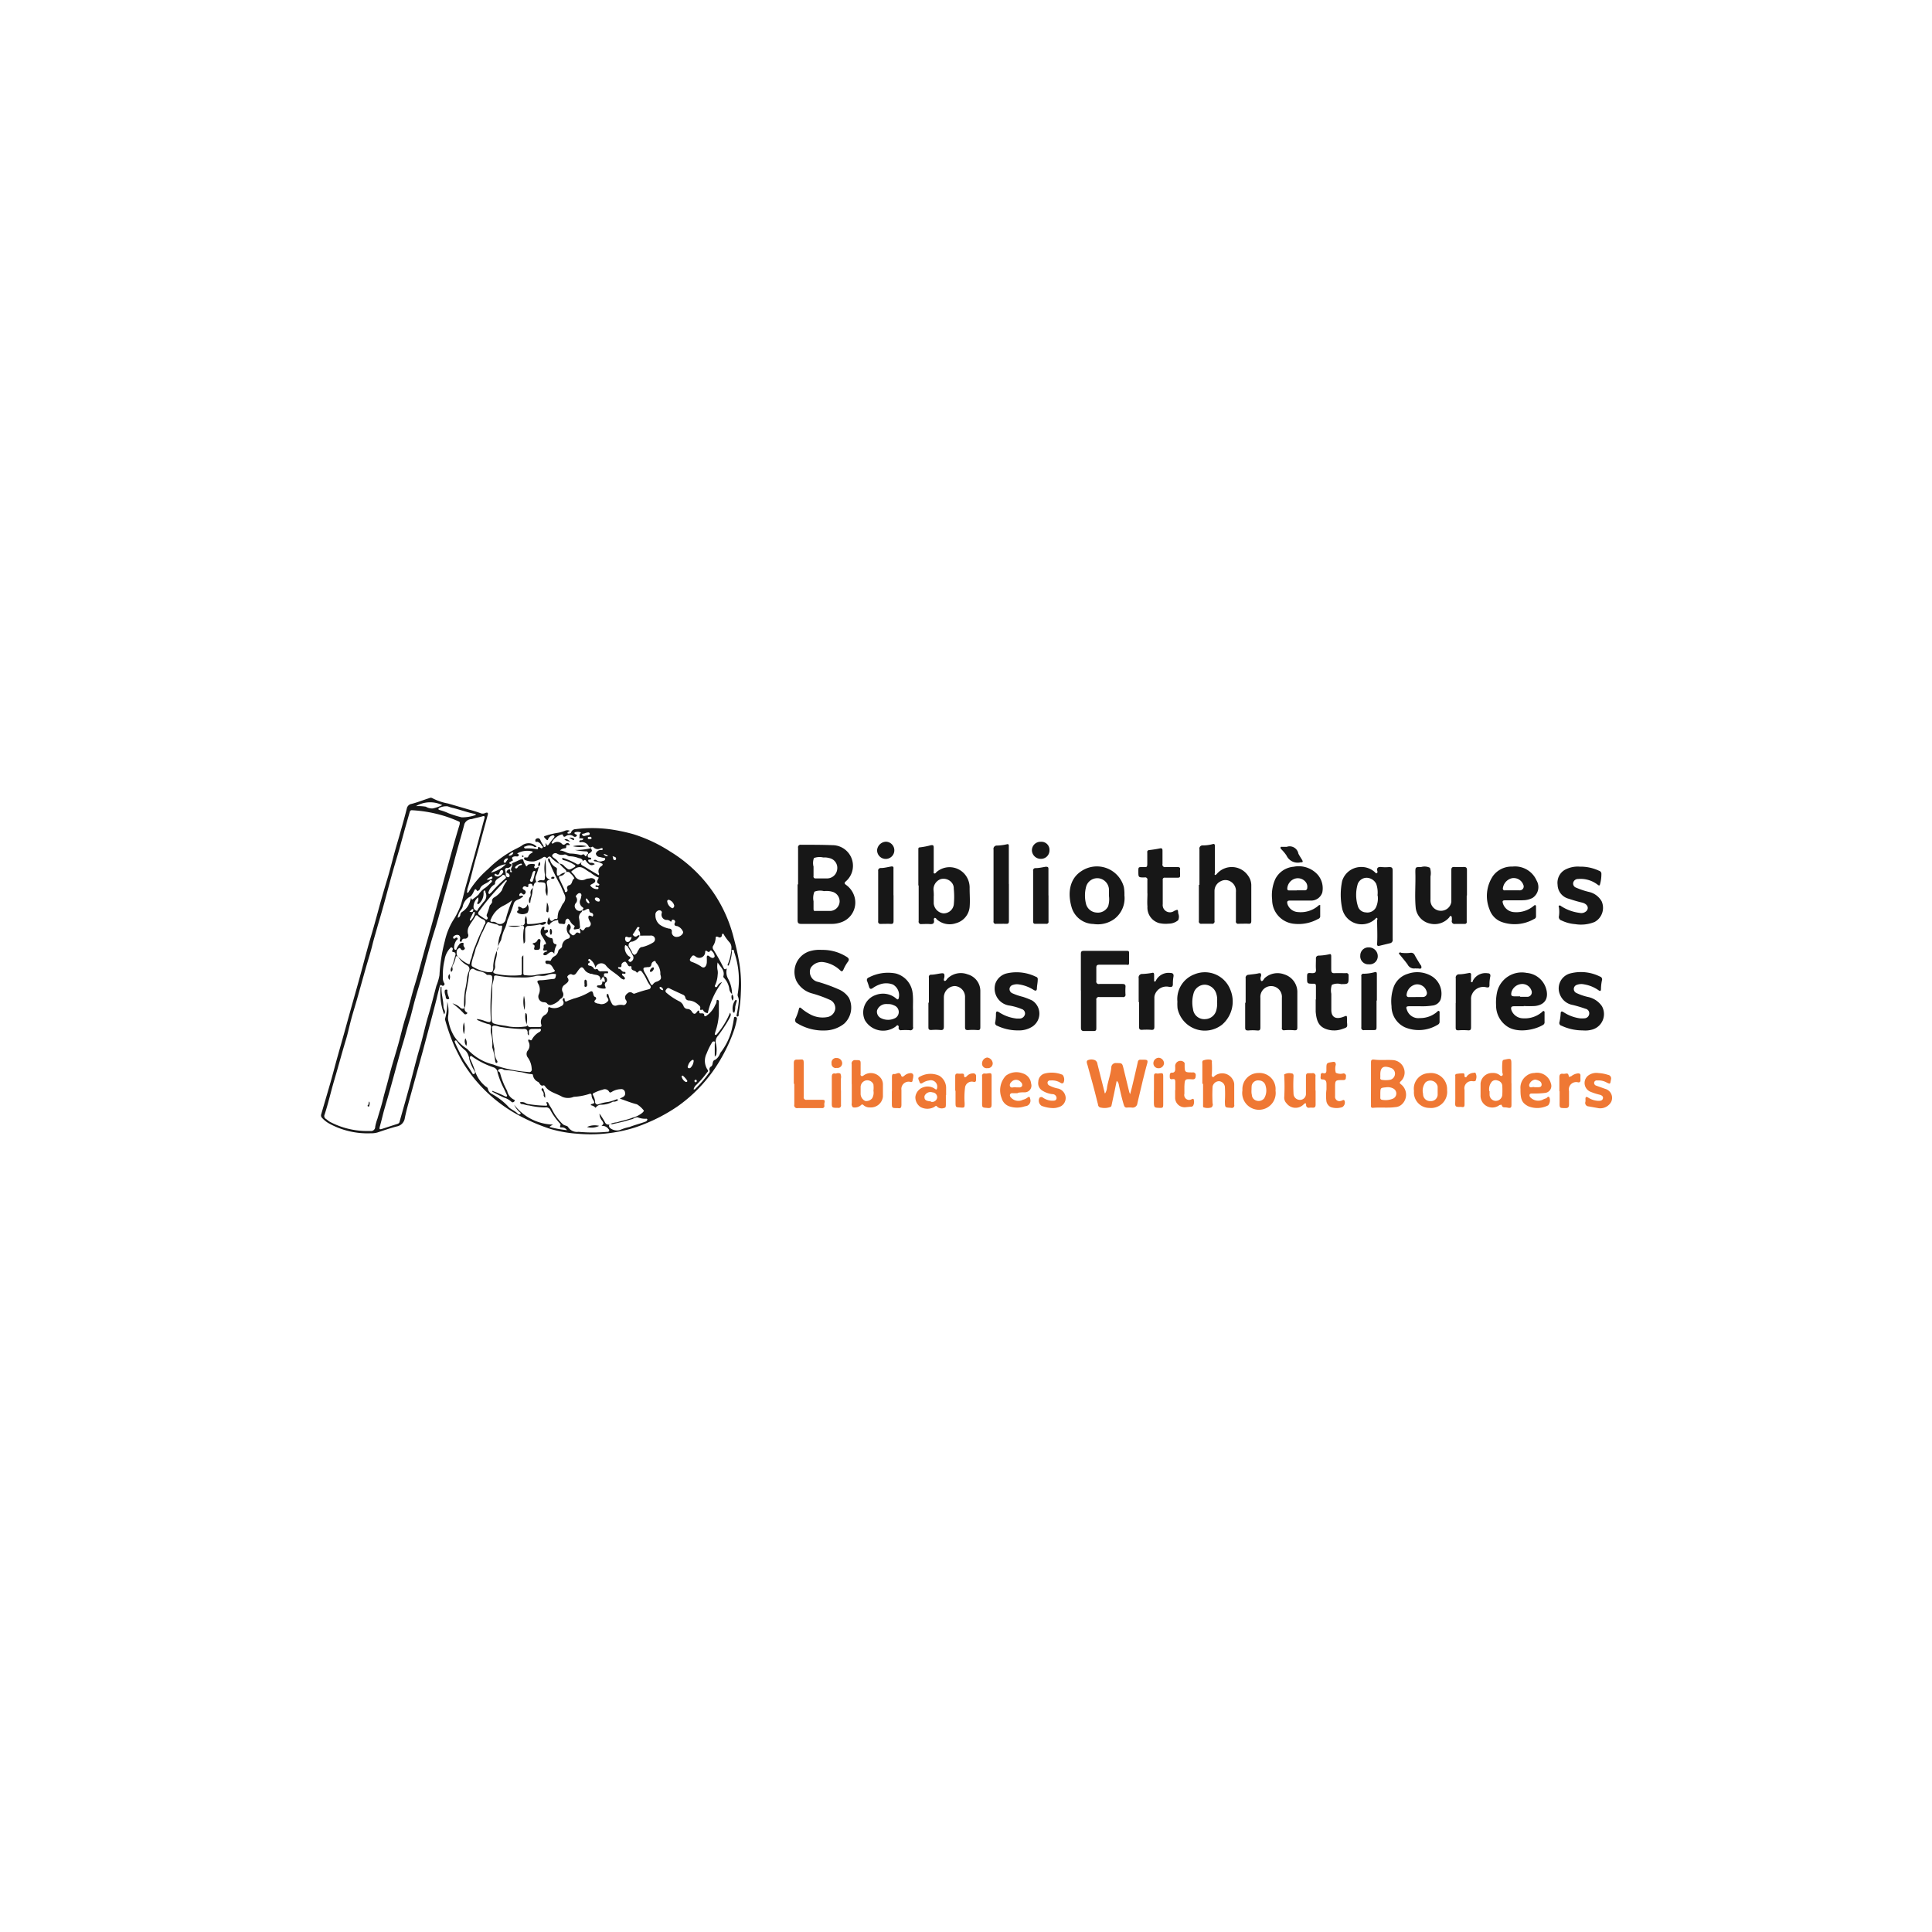 <svg id="Calque_1" data-name="Calque 1" xmlns="http://www.w3.org/2000/svg" viewBox="0 0 240 240"><defs><style>.cls-1{fill:#171717;}.cls-2{fill:#ef7834;}</style></defs><title>pictos_JRS</title><path class="cls-1" d="M90.94,123.48a1,1,0,0,1-.33-0.53,2.51,2.51,0,0,0-.67-1.47,0.23,0.23,0,0,1-.06-0.28c0.15-.72-0.42-1.12-0.73-1.64a2.31,2.31,0,0,0,0,1,1.76,1.76,0,0,1,0,.55,3.48,3.48,0,0,1-.32,1.28,0.16,0.16,0,0,0,.08.24,0.21,0.21,0,0,0,.2-0.12A1,1,0,0,1,89.7,122a10.22,10.22,0,0,0-1.78,3.85,0.65,0.65,0,0,1-.56-0.34,0.12,0.12,0,0,0-.17-0.08c-0.21.07-.25,0-0.2-0.19a0.34,0.34,0,0,0-.17-0.35,1.9,1.9,0,0,0-1.21-.61,0.44,0.44,0,0,1-.48-0.37,0.46,0.46,0,0,0-.31-0.35c-0.55-.26-1.1-0.5-1.64-0.77a0.27,0.27,0,0,0-.4.11,0.26,0.26,0,0,0,0,.42,7.54,7.54,0,0,0,1.63,1.08,1.1,1.1,0,0,1,.49.54,0.55,0.55,0,0,0,.55.4,0.67,0.67,0,0,1,.52.37c0.2,0.27.37,0.33,0.6,0,0.09-.11.27-0.37,0.31,0.06,0,0.16.2,0.1,0.31,0.11s0.29,0,.29.21,0.16,0.17.28,0.09a3.12,3.12,0,0,0,1.1-1.37,0.81,0.81,0,0,0,.15-0.38c0-.09,0-0.22.12-0.22a0.2,0.2,0,0,1,.17.25c0,0.5,0,1,0,1.49a7.81,7.81,0,0,1-.45,2.26c0,0.11-.12.28,0,0.34s0.23-.1.31-0.2a10.05,10.05,0,0,0,1.53-2.55c0.14,0.23.12,0.32-.12,0.78a18.11,18.11,0,0,1-1.38,2.09,1.07,1.07,0,0,0-.25,1A3.28,3.28,0,0,1,89,130.8a0.49,0.49,0,0,1-.21.45c0-.55,0-1.05,0-1.55,0-.11.1-0.27-0.06-0.33a0.29,0.29,0,0,0-.32.2,8,8,0,0,0-.63,1.3,2,2,0,0,0,.14,2.05c0.09,0.14,0,.22-0.1.32a11.74,11.74,0,0,1-1.29,1.5,1.12,1.12,0,0,0-.37.58,0.2,0.2,0,0,0,.25-0.1,13.85,13.85,0,0,0,1.64-1.91,0.32,0.32,0,0,0,.12-0.3,0.39,0.39,0,0,1,.17-0.53c0.31-.2.05-0.72,0.53-0.84a1.61,1.61,0,0,0,.6-0.83A7.64,7.64,0,0,0,91,127.44c0.08-.29.11-0.6,0.17-0.89,0-.1,0-0.24.15-0.23a0.22,0.22,0,0,1,.22.28,10.71,10.71,0,0,1-.28,1.16,19.8,19.8,0,0,1-1.63,3.63,18.47,18.47,0,0,1-5.39,6,21.1,21.1,0,0,1-4.22,2.25,15.33,15.33,0,0,1-2.4.77,18.41,18.41,0,0,1-5.83.43,15.71,15.71,0,0,1-3.42-.6,23.53,23.53,0,0,1-3.61-1.52,18.38,18.38,0,0,1-7.13-6.52c-0.44-.69-0.79-1.44-1.16-2.18a25.76,25.76,0,0,1-1.17-3.31,0.34,0.34,0,0,1,0-.2,7.14,7.14,0,0,0,.26-2.07,4.36,4.36,0,0,1,.12,1.72,1.71,1.71,0,0,0,.05.78,5.58,5.58,0,0,0,.69,1.79,5.33,5.33,0,0,0,1.52,1.51,0.31,0.31,0,0,1,.1.06,6.3,6.3,0,0,0,3.25,1.94,11.74,11.74,0,0,0,1.88.57,18,18,0,0,0,2.48.36,0.32,0.32,0,0,0,.4-0.4,2.6,2.6,0,0,0-.52-1.45,0.71,0.71,0,0,1,0-.78,1,1,0,0,0,.14-1.11c-0.06-.1-0.15-0.43.21-0.22a0.13,0.13,0,0,0,.2-0.08A2.31,2.31,0,0,1,67,128.2a0.34,0.34,0,0,0,.2-0.29c-0.06-.17-0.23-0.08-0.36-0.09s-0.47,0-.7,0-0.47.06-.44,0.4a2.09,2.09,0,0,1,0,.4,0.27,0.27,0,0,1-.15-0.29c0-.48-0.25-0.55-0.62-0.5a21.11,21.11,0,0,1-2.53-.23c-0.31,0-.62-0.19-1-0.19a0.23,0.23,0,0,0-.27.26,13.21,13.21,0,0,0,.29,2.65,2.39,2.39,0,0,0,.33,1.44c0.06,0.07.07,0.25-.06,0.28s-0.15-.14-0.18-0.25a7.83,7.83,0,0,0-.35-1.63,0.67,0.67,0,0,1,0-.28,5.17,5.17,0,0,0-.17-1.55,1.87,1.87,0,0,1,0-.7,0.33,0.33,0,0,0-.34-0.41,10.32,10.32,0,0,1-1.31-.49,0.44,0.44,0,0,1-.12-0.14,3.41,3.41,0,0,1,1,.24,2.32,2.32,0,0,1,.27.09c0.45,0.11.48,0.05,0.48-.39a24,24,0,0,1,.14-4.36,3.8,3.8,0,0,0,.05-0.53c0-.45-0.07-0.53-0.54-0.54l-0.14,0c-0.43-.5-1.1-0.37-1.58-0.7-0.28-.19-0.58.07-0.63,0.53-0.07.8-.24,1.59-0.38,2.38-0.11.56,0,1.16-.11,1.73a0.51,0.51,0,0,0,.19.71c0.06,0,.13.13,0,0.2a0.23,0.23,0,0,1-.3,0,10.39,10.39,0,0,0-1.47-1.31,2.4,2.4,0,0,1,.93.49,0.47,0.47,0,0,0,.44.17c0.19-.09.07-0.29,0.07-0.45a11.26,11.26,0,0,1,.13-1.85,10.75,10.75,0,0,0,.26-1.65,5.2,5.2,0,0,1,.26-0.81,0.53,0.53,0,0,0-.25-0.62,2.86,2.86,0,0,1-1.09-1,0.24,0.24,0,0,0-.24-0.13c-0.14,0-.08.15-0.12,0.23a3.21,3.21,0,0,1-.33.86,0.51,0.51,0,0,0-.05.4,0.43,0.43,0,0,1-.15.45,0.42,0.42,0,0,1,0-.5,7.8,7.8,0,0,0,.47-1.45c0.09-.23.12-0.47-0.23-0.52-0.17,0-.12-0.15-0.08-0.26a0.21,0.21,0,0,0-.08-0.29c-0.15-.08-0.2.07-0.29,0.15a2.71,2.71,0,0,0-.63,1.43,7.2,7.2,0,0,0-.2,2,1.33,1.33,0,0,0,.14.8,0.21,0.21,0,0,1,0,.3,0.21,0.21,0,0,1-.31,0c-0.16-.12-0.21.1-0.24,0.2-0.14.52-.26,1-0.39,1.56q-0.45,1.76-.92,3.51-0.37,1.39-.74,2.78c-0.46,1.68-.93,3.36-1.38,5-0.31,1.14-.65,2.28-0.89,3.43a1.22,1.22,0,0,1-1,1.06c-0.82.21-1.62,0.49-2.43,0.76a2.81,2.81,0,0,1-.78.09,9.93,9.93,0,0,1-5.19-1.21,3.39,3.39,0,0,1-.87-0.69,0.43,0.43,0,0,1-.12-0.45c0.38-1.32.77-2.63,1.15-3.95,0.32-1.12.6-2.24,0.92-3.36,0.37-1.32.75-2.64,1.12-4,0.25-.9.5-1.8,0.75-2.69,0.31-1.1.62-2.19,0.92-3.29s0.61-2.3.93-3.45c0.23-.84.49-1.68,0.73-2.53s0.47-1.69.7-2.54c0.32-1.15.65-2.3,1-3.45s0.61-2.25.92-3.37c0.24-.87.51-1.74,0.75-2.61s0.53-1.87.76-2.82A0.74,0.74,0,0,1,51,99.89c0.79-.18,1.54-0.5,2.32-0.74a0.4,0.4,0,0,1,.39,0,6.61,6.61,0,0,0,1.94.66l2.61,0.76a15.44,15.44,0,0,1,1.53.48,0.72,0.72,0,0,0,.52-0.07c0.25-.09.35,0,0.28,0.25l-0.8,2.94c-0.24.89-.48,1.77-0.74,2.66-0.34,1.21-.6,2.45-1,3.64l0,0.16c0,0.09-.08.21,0,0.26s0.16-.07.2-0.15a12,12,0,0,1,2.38-2.78,13.56,13.56,0,0,1,3.49-2.53c0.21-.1.43-0.22,0.64-0.34a1.39,1.39,0,0,1,1.9.07,0.25,0.25,0,0,1-.34,0,1.15,1.15,0,0,0-1.07,0c-0.06,0-.16,0-0.14.11a0.16,0.16,0,0,0,.18.13,5.44,5.44,0,0,1,1.4.09c0.07,0,.15,0,0.14-0.1,0-.26.12-0.19,0.25-0.1s0.25,0.14.33,0-0.08-.19-0.13-0.27a0.9,0.9,0,0,0-.51-0.45c-0.1,0-.27.07-0.27-0.14a0.25,0.25,0,0,1,.2-0.27,0.3,0.3,0,0,1,.41.16,3,3,0,0,0,.38.68c0.05,0.08,0,.26.19,0.21a0.22,0.22,0,0,0,.11-0.28,0.19,0.19,0,0,1,0-.19c0.23,0.37.24,0.36,0.49,0s0.36-.45.53-0.68c0.06-.08.12-0.17,0-0.26a0.18,0.18,0,0,0-.23,0,0.75,0.75,0,0,0-.48.42c0,0.07-.09.19-0.16,0.13A1.84,1.84,0,0,1,67.6,104c-0.06-.09.05-0.14,0.13-0.16a9.25,9.25,0,0,1,1.47-.37,4.11,4.11,0,0,0,1-.28,0.73,0.73,0,0,1,.55,0,0.25,0.25,0,0,0,0,.06,0.56,0.56,0,0,0-.26.18,0.1,0.1,0,0,0,.09.12c0.13,0,.3,0,0.36-0.13A0.58,0.58,0,0,1,71.5,103a16.68,16.68,0,0,1,4.16,0,22.35,22.35,0,0,1,3,.62,18.66,18.66,0,0,1,4.61,2.17,17.51,17.51,0,0,1,7.88,10.74,31.34,31.34,0,0,1,.71,3.22,17.17,17.17,0,0,1,.17,3.58,17.83,17.83,0,0,1-.27,2.58c0,0.07,0,.14,0,0.2a0.17,0.17,0,0,1-.15.17c-0.14,0-.11-0.14-0.1-0.22a13.82,13.82,0,0,0,.26-1.62,1.29,1.29,0,0,0-.08-0.6,0.55,0.55,0,0,1-.05-0.36,10.44,10.44,0,0,0-.44-5.21c0-.11,0-0.29-0.2-0.27s-0.08.19-.09,0.3a4.89,4.89,0,0,1-.36,1.55c0,0.08-.06.12-0.14,0.08s0-.09,0-0.14a6,6,0,0,0,.45-2,1,1,0,0,0-.21-0.7,6,6,0,0,1-.8-1.11,0.17,0.17,0,0,0-.17.19,0.28,0.28,0,0,1-.45.23c-0.15-.07-0.35-0.1-0.33.13a2,2,0,0,1-.33,1,0.43,0.43,0,0,0,.06.45,22.68,22.68,0,0,1,1.23,2.2c0.18,0.4.31,0.14,0.43,0.14a1.69,1.69,0,0,0,.14,1.23A4.08,4.08,0,0,1,90.94,123.48ZM79.5,116.23a0.77,0.77,0,0,0-.13-0.63,0.15,0.15,0,0,1,0-.22c0.06-.06.12-0.14,0-0.2a0.17,0.17,0,0,0-.24.08c-0.14.22-.26,0.45-0.41,0.66s-0.15.2,0,.32a0.29,0.29,0,0,0,.37.07c0.11-.06.21-0.21,0.37-0.08a1.53,1.53,0,0,1-.9.74,0.45,0.45,0,0,0-.35.76c0.09,0.15.17,0.31,0.27,0.46a0.59,0.59,0,0,0,.32.43,0.64,0.64,0,0,0,.4-0.43c0.08-.11.14-0.23,0.22-0.35a0.45,0.45,0,0,1,.38-0.2,4.4,4.4,0,0,0,1.38-.59,0.46,0.46,0,0,0-.29-0.83ZM75,121.4c-0.29-.08-0.19.24-0.4,0.36,0-.77-0.6-0.59-1-0.76-0.13-.05-0.28,0-0.4-0.1a1.08,1.08,0,0,1-.54-0.36c-0.33-.51-0.45-0.5-0.83,0l-0.14.2c-0.17.24-.32,0.49-0.69,0.29-0.19-.1-0.61.24-0.52,0.38,0.36,0.49-.06.68-0.33,0.92a0.68,0.68,0,0,0-.27.87,0.6,0.6,0,0,1-.25.88,1.4,1.4,0,0,0-.19.21,2.38,2.38,0,0,1-1,.56,0.51,0.51,0,0,1-.52-0.25,0.71,0.71,0,0,0-.35-0.1,0.7,0.7,0,0,1-.63-1,1.44,1.44,0,0,0-.09-1.31c-0.2-.35-0.05-0.39.24-0.42,0.55,0,1.09-.12,1.64-0.16,0.28,0,.28-0.22.32-0.4s0-.22-0.11-0.22a1.91,1.91,0,0,0-.8.08,2,2,0,0,1-1,.15,1.66,1.66,0,0,0-.49,0,6.39,6.39,0,0,1-2,.2,14.45,14.45,0,0,1-3-.24c-0.13,0-.28,0-0.28.15,0,0.43-.23.82-0.22,1.26,0,1.39-.17,2.78-0.06,4.17a0.4,0.4,0,0,0,.34.41c0.59,0.19,1.21.2,1.81,0.35a7,7,0,0,0,2,0c0.15,0,.33-0.07.19-0.29a2.49,2.49,0,0,1-.15-1.4,0.28,0.28,0,0,1,.17.24,4.32,4.32,0,0,1,0,1,0.44,0.44,0,0,0,.53.51c0.34,0,.69,0,1,0s0.31-.12.25-0.34a1,1,0,0,1,.44-1.15,0.75,0.75,0,0,0,.42-0.77c0-.21.09-0.26,0.29-0.16a1.55,1.55,0,0,0,1.31-.17,0.44,0.44,0,0,0,.24-0.68A0.24,0.24,0,0,1,70,124a0.1,0.1,0,0,1,.14.1c0,0.5.27,0.27,0.5,0.18s0.41-.15.62-0.23a7.61,7.61,0,0,0,1.93-.79c0.64-.43.39,0.46,0.71,0.57a0.2,0.2,0,0,1,.09.34l0,0c-0.31.29-.07,0.39,0.17,0.47s0.22,0,.32.07a1,1,0,0,0,1-.31c0.22-.16,0-0.42-0.11-0.61a0.14,0.14,0,0,1,0-.08c0-.08-0.05-0.22.09-0.23s0.12,0.1.14,0.17a4.44,4.44,0,0,0,.4,1,0.47,0.47,0,0,0,.58.26,1.67,1.67,0,0,1,.77-0.07,0.35,0.35,0,0,0,.42-0.17,0.33,0.33,0,0,0,0-.42,0.55,0.55,0,0,1,.13-0.8,0.48,0.48,0,0,1,.7-0.07,0.3,0.3,0,0,0,.23.05,16.43,16.43,0,0,1,1.76-.54,0.29,0.29,0,0,0,.16-0.49c-0.36-.44-0.51-1-0.84-1.44-0.15-.2-0.31-0.61-0.67-0.19a0.11,0.11,0,0,1-.18,0c-0.15-.27-0.71-0.14-0.61-0.64L78.37,120c-0.34.15-.37-0.18-0.5-0.33s-0.15-.24-0.29-0.19a0.51,0.51,0,0,0-.38.33c0,0.29,0,.36-0.3.33-0.05,0-.12,0-0.12.06a0.21,0.21,0,0,0,.06.14c0.33,0,.38.41,0.7,0.39a0.13,0.13,0,0,1,.16.14c0,0.12-.12.09-0.19,0.09s-0.21-.08-0.24.06a0.26,0.26,0,0,0,.15.22,1.8,1.8,0,0,1,.17.18,0.17,0.17,0,0,1,0,.22,0.19,0.19,0,0,1-.23,0,0.83,0.83,0,0,1-.28-0.17c-0.54-.55-1.25-0.87-1.76-1.47a0.75,0.75,0,0,0-1.35.22,1.71,1.71,0,0,0-.61-1c-0.08-.07-0.12-0.13-0.21-0.07s-0.13.15,0,.22,0.19,0.16,0,.26-0.11.3,0.06,0.33a0.7,0.7,0,0,1,.56.35,0.2,0.2,0,0,0,.25.09,0.18,0.18,0,0,1,.27.08,0.38,0.38,0,0,0,.43.17l0.62,0c0.1,0,.21,0,0.2.15s-0.1.11-.19,0.1c-0.25,0-.37,0-0.31.32Zm-13.23-3.31a1,1,0,0,0,.11-0.56,4.32,4.32,0,0,1,.34-1.63,3.54,3.54,0,0,0,.16-0.82c0-.2-0.34,0-0.49-0.15a0.7,0.7,0,0,0-.14-0.09,8.93,8.93,0,0,1-1-.28,0.19,0.19,0,0,0-.25.09c-0.25.42-.4,0.88-0.65,1.3a5.22,5.22,0,0,0-.33.87c-0.14.41-.39,0.81-0.48,1.21-0.13.57-.38,1.1-0.46,1.68,0,0.23,0,.31.17,0.39a5.18,5.18,0,0,0,1.83.66c0.62,0,.62.08,0.7-0.55a2.33,2.33,0,0,1,0-.37,6.14,6.14,0,0,1,.43-1.71c0.12,0.65-.29,1.24-0.21,1.89a0.73,0.73,0,0,1-.11.47c-0.27.37,0,.42,0.26,0.5a10.53,10.53,0,0,0,2.91.16,0.23,0.23,0,0,0,.26-0.29c0-.58,0-1.16,0-1.73a0.43,0.43,0,0,1,.19-0.45c0,0.76,0,1.44,0,2.13,0,0.2,0,.33.25,0.33a4.52,4.52,0,0,0,1.19,0c0.74-.2,1.52-0.15,2.25-0.37,0.2-.06.3-0.17,0.15-0.3s-0.3-.77-0.84-0.72a0.24,0.24,0,0,1-.26-0.26c0-.18.19-0.17,0.33-0.16s0.33,0.09.37-.07a1,1,0,0,1,.35-0.43,0.94,0.94,0,0,0,.56-0.73,0.71,0.71,0,0,1,.25-0.26,0.59,0.59,0,0,0,.21-0.24,1,1,0,0,1,.78-1,0.29,0.29,0,0,0,.08-0.51,1,1,0,0,1-.13-1.22c0.08-.14.16-0.08,0.23,0a0.5,0.5,0,0,1,0,.64c-0.16.29,0.06,0.45,0.25,0.61s0.36,0,.47-0.13a0.25,0.25,0,0,1,.38-0.1c0.2,0.1.25,0,.21-0.2s-0.14-.21,0-0.36c0.2,0.31.39,0.34,0.57,0a0.38,0.38,0,0,1,.32-0.14,0.42,0.42,0,0,0,.32-0.68,2,2,0,0,1-.21-0.49c0-.19,0-0.34.27-0.26s0.23,0.17.31,0a0.27,0.27,0,0,0-.19-0.36,0.32,0.32,0,0,1-.27-0.23c0-.43-0.27-0.23-0.45-0.17a0.46,0.46,0,0,1-.44.1c0-.14.31-0.21,0.05-0.4a0.75,0.75,0,0,1-.25-1,1.31,1.31,0,0,0,.08-0.36,0.3,0.3,0,0,0-.09-0.37,0.32,0.32,0,0,0-.37.1c-0.11.1-.28,0.24-0.17,0.37a0.59,0.59,0,0,1-.07.78,0.56,0.56,0,0,0,0,.66,0.58,0.58,0,0,0,.68.25,0.11,0.11,0,0,1,.15,0,0.39,0.39,0,0,1-.15.23,0.85,0.85,0,0,0-.26.64,5.73,5.73,0,0,1,.11.94c0.11,0.5-.19.44-0.45,0.49s-0.41.06-.22-0.25c0-.06.05-0.17,0-0.18a1.43,1.43,0,0,1-.58-0.65c-0.1-.08-0.15-0.27-0.32-0.22a0.4,0.4,0,0,0-.23.32c0,0.17,0,.4-0.3.33s-0.58.07-.59-0.35c0-.11,0-0.17-0.14-0.12a1.34,1.34,0,0,0-.9.48c0,0.07-.09.12-0.15,0.08a0.3,0.3,0,0,1-.15-0.18,1.67,1.67,0,0,1,.19-0.76c0.14,0.36.25,0.7,0.65,0.28a0.31,0.31,0,0,1,.23-0.05c0.14,0,.16,0,0.2-0.16a2.69,2.69,0,0,1,.15-0.84c0.28-.31.33-0.72,0.59-1a1,1,0,0,0,.1-1.08c-0.22-.47-0.41-1-0.65-1.41a25.15,25.15,0,0,1-1.18-2.47,0.55,0.55,0,0,1-.17-0.56,0.18,0.18,0,0,1,.2.12,1.45,1.45,0,0,0,.76,1,0.24,0.24,0,0,1,.11.28,2,2,0,0,0,0,.49c0,0.24.13,0.35,0.38,0.15a1.15,1.15,0,0,1,.51-0.26c0.44-.07.29-0.25,0.11-0.44a5.63,5.63,0,0,1-.69-0.7,0.87,0.87,0,0,1,.65.36c0.55,0.47.54,0.47,1.17,0.11l0,0c0.23-.12.21-0.23,0-0.34a3.91,3.91,0,0,0-1.3-.56,0.18,0.18,0,0,1-.16-0.22c0-.13.15,0,0.24,0a8.8,8.8,0,0,1,1.48.65,0.3,0.3,0,0,0,.44,0c0.12-.15.42-0.19,0.36-0.43a0.53,0.53,0,0,0-.45-0.24,3.18,3.18,0,0,0-1.16-.24,0.67,0.67,0,0,1-.34-0.14,0.42,0.42,0,0,0-.35-0.07,1.11,1.11,0,0,1-.88-0.13,0.42,0.42,0,0,0-.58.2c-0.1.12,0.1,0.27,0.24,0.38a1.57,1.57,0,0,1,.63.72,4.68,4.68,0,0,1-.84-0.62c-0.17-.1-0.32-0.55-0.63-0.14-0.06.07-.16,0-0.21-0.07a0.25,0.25,0,0,0-.32,0,3.72,3.72,0,0,1-1.11.5,2.3,2.3,0,0,1-1.14-.16,0.22,0.22,0,0,1-.12-0.24c0-.14.15-0.08,0.23-0.08s0.24,0,.26-0.07a0.84,0.84,0,0,1,.49-0.5c0.11-.08.09-0.19,0-0.19a2.54,2.54,0,0,0-1.85.26c0.09,0.07.24,0.1,0.21,0.23a0.23,0.23,0,0,1-.26.14,1.36,1.36,0,0,0-.29,0c-0.34.08-.37,0.21-0.15,0.49a0.78,0.78,0,0,0-.25.12c-0.09.1-.5,0.21,0,0.35a0.1,0.1,0,0,1,0,.18,0.56,0.56,0,0,1-.49.3,0.22,0.22,0,0,0-.26.29,2.12,2.12,0,0,1,.08.6,0.29,0.29,0,0,0,.24.25,0.19,0.19,0,0,0,.23-0.13,0.32,0.32,0,0,0-.14-0.32,0.29,0.29,0,0,0-.1-0.07c-0.08,0-.2-0.07-0.12-0.19a0.45,0.45,0,0,1,.33-0.28c0.13,0,.14.11,0.11,0.22a0.11,0.11,0,0,0,.13.15c0.13,0,.08-0.11,0-0.19-0.15-.32.29-0.59,0.07-0.91l0.6-.26c0.15-.07.3-0.14,0.45-0.2s0.38-.09.38,0.09a1.58,1.58,0,0,0,.26.54c0.1,0.29.17,0.21,0.31,0a1.36,1.36,0,0,1,.83-0.06c0.1,0.1,0,.17,0,0.23a0.14,0.14,0,0,0,0,.22,0.17,0.17,0,0,0,.26,0l0.26-.15a6.7,6.7,0,0,1-.36,1.14,0.82,0.82,0,0,0,0,.62c0,0.1.11,0.2,0.2,0.1a0.64,0.64,0,0,1,.65-0.16,0.22,0.22,0,0,0,.26-0.25,3.62,3.62,0,0,0,0-.53,4.77,4.77,0,0,1,.08-1.85,16.75,16.75,0,0,1,.06,1.77,0.64,0.64,0,0,0,.59.77c-0.63.05-.49,0.4-0.43,0.75a4,4,0,0,1,0,1.29,1.38,1.38,0,0,1-.2-1c0-.67,0-0.67-0.64-0.72a0.55,0.55,0,0,1-.2,0,0.43,0.43,0,0,0-.6.27,3.51,3.51,0,0,0-.19.78c0,0.5-.26,1-0.27,1.47l-0.12.07a0.89,0.89,0,0,1,.05-0.73,0.58,0.58,0,0,0,.11-0.39,0.72,0.72,0,0,1,.26-0.74c0.17-.13,0-0.24-0.05-0.35a0.21,0.21,0,0,0-.27-0.18c-0.12,0-.25,0-0.23.22s-0.11.21-.26,0.15a0.27,0.27,0,0,0-.4.06c-0.1.16,0,.25,0.15,0.33s0.27,0.25.12,0.45-0.26.12-.38,0a0.16,0.16,0,0,0-.26,0,0.23,0.23,0,0,0-.09.22c0,0.11.13,0.07,0.21,0.06s0.2-.09.23,0.06-0.1.11-.16,0.16c-0.31.3-.86,0.23-1,0.85a20.06,20.06,0,0,1-.75,1.95,6.13,6.13,0,0,1-.27.92,6,6,0,0,0-.52,1.55C62,117.2,61.82,117.63,61.75,118.09ZM45.53,140.5l0.5,0a0.52,0.52,0,0,0,.58-0.54,6.25,6.25,0,0,1,.28-1c0.23-.8.5-1.6,0.69-2.41s0.5-1.8.72-2.7c0.35-1.41.8-2.79,1.19-4.18,0.3-1.08.54-2.18,0.88-3.25,0.44-1.35.74-2.73,1.16-4.09,0.52-1.69.95-3.41,1.44-5.11s1-3.57,1.48-5.35c0.37-1.34.72-2.68,1.09-4,0.51-1.82,1-3.64,1.56-5.46,0-.13.08-0.29-0.1-0.36a17.06,17.06,0,0,0-1.72-.66,16.88,16.88,0,0,0-4.08-.74,0.26,0.26,0,0,0-.3.21L50.29,103c-0.23.85-.46,1.69-0.7,2.54s-0.5,1.68-.74,2.53c-0.32,1.12-.62,2.25-0.92,3.37s-0.65,2.35-1,3.52c-0.22.82-.48,1.63-0.68,2.46s-0.51,1.79-.77,2.69c-0.39,1.37-.77,2.75-1.16,4.13-0.24.83-.5,1.65-0.72,2.48s-0.39,1.66-.64,2.48c-0.5,1.64-.93,3.29-1.42,4.93-0.43,1.44-.75,2.91-1.22,4.33a0.42,0.42,0,0,0,.17.54c0.17,0.11.32,0.26,0.5,0.36A9.9,9.9,0,0,0,45.53,140.5Zm1.63-.43c-0.06.24,0.07,0.23,0.25,0.18l2-.65a0.35,0.35,0,0,0,.24-0.3c0.4-1.44.82-2.88,1.21-4.33,0.45-1.67.85-3.36,1.34-5,0.36-1.25.62-2.53,1-3.79s0.67-2.46,1-3.7a6.52,6.52,0,0,0,.39-1.33,21.55,21.55,0,0,1,.67-4.26,8.55,8.55,0,0,1,1-2.52,9.28,9.28,0,0,0,1-2c0.16-.52.29-1.05,0.42-1.58,0.23-.93.52-1.85,0.77-2.77q0.48-1.7.94-3.41c0.27-1,.53-2,0.79-2.95,0.06-.24,0-0.34-0.26-0.25s-0.88.2-1.31,0.34a1,1,0,0,0-.92.61c-0.28,1.11-.62,2.21-0.92,3.32-0.25.9-.48,1.8-0.73,2.69-0.37,1.31-.75,2.61-1.11,3.92s-0.63,2.33-1,3.49-0.62,2.13-.92,3.2c-0.24.87-.45,1.75-0.7,2.62s-0.51,1.7-.75,2.56-0.44,1.79-.71,2.66-0.51,1.85-.79,2.77-0.49,1.71-.73,2.57c-0.31,1.14-.62,2.28-0.94,3.41-0.24.86-.5,1.71-0.74,2.57C47.49,138.78,47.33,139.42,47.15,140.07Zm26.23-2.77a0.13,0.13,0,0,1,.11-0.15c0.23-.07.45-0.08,0.23-0.44a1.19,1.19,0,0,1-.24-0.59c0-.25-0.13-0.3-0.31-0.22a7.31,7.31,0,0,1-1.9.35,1.88,1.88,0,0,1-1.44,0c-0.72-.43-1.62-0.56-2.14-1.32a0.24,0.24,0,0,0-.16-0.11c-0.42.17-.46-0.25-0.67-0.41a1.09,1.09,0,0,1-.67-0.88,0.16,0.16,0,0,0-.12-0.1c-0.55,0-1.08-.25-1.61-0.27a11.68,11.68,0,0,0-1.77-.24,0.4,0.4,0,0,1-.16-0.05,0.52,0.52,0,0,0-.61,0c-0.21.22,0.15,0.25,0.19,0.42A9.19,9.19,0,0,0,63,135.5a1.56,1.56,0,0,0,.84,1.1c0.12,0,.13.17,0,0.27s-0.22.07-.31,0a2.37,2.37,0,0,0-.94-0.53c-0.49-.22-1-0.49-1.44-0.73l0-.1a13.13,13.13,0,0,1,1.59.68c0.08,0,.14.1,0.22,0s0-.12,0-0.18l-0.36-.77a10.34,10.34,0,0,1-.79-2,0.73,0.73,0,0,0-.47-0.64,10.24,10.24,0,0,1-2.69-1.35c-0.08-.06-0.15-0.14-0.25,0a0.23,0.23,0,0,0,0,.27A13.09,13.09,0,0,1,59,133a4,4,0,0,0,1.38,2,0.37,0.37,0,0,1,.22.23,0.94,0.94,0,0,0,.53.68,8.2,8.2,0,0,1,1.93,1.47c0.35,0.45.92,0.58,1.29,1a0.23,0.23,0,0,0,.3,0c0.08-.09,0-0.16-0.1-0.23a2.64,2.64,0,0,1-.68-0.92,6.26,6.26,0,0,0,4.84,2.47,1.85,1.85,0,0,0-.46.29,12.86,12.86,0,0,0,2.18.4,0.76,0.76,0,0,0-.62-0.34c-0.27,0-.28,0-0.18-0.3a0.2,0.2,0,0,0-.09-0.21,8.26,8.26,0,0,1-1.15-1.6,0.59,0.59,0,0,0-.69-0.37,8.94,8.94,0,0,1-2-.25c-0.26,0-.56-0.14-0.86-0.17a0.22,0.22,0,0,1-.23-0.22,0.92,0.92,0,0,1,.67.09,0.88,0.88,0,0,0,.47.15,14.72,14.72,0,0,0,2,.18c0.18,0,.28,0,0.18-0.23s-0.11-.16,0-0.2a0.15,0.15,0,0,1,.19.11c0.13,0.3.34,0.56,0.49,0.86a6.37,6.37,0,0,0,1.29,1.75c0.2,0.2.58,0.19,0.66,0.35a1.31,1.31,0,0,0,1.3.61,19.83,19.83,0,0,0,3.59,0,0.2,0.2,0,0,0,.23-0.13,0.22,0.22,0,0,0-.09-0.21,0.9,0.9,0,0,0-.87-0.39c0.3-.3.29-0.29,0.11-0.61a1.44,1.44,0,0,1-.36-0.92,9.91,9.91,0,0,1,.68,1.07,0.46,0.46,0,0,0,.49.29,2.48,2.48,0,0,1,1-.28c0.63-.22,1.3-0.31,1.91-0.57a3.08,3.08,0,0,0,1.27-.64c0.08-.09.24-0.23,0.12-0.3a3,3,0,0,0-.82-0.73c-0.7-.17-1.38-0.45-2.13-0.71,0.17-.08.28-0.13,0.38-0.19a0.47,0.47,0,0,0,.27-0.58,0.45,0.45,0,0,0-.53-0.4,2.19,2.19,0,0,0-1.12.34c-0.13.1-.25,0.09-0.31,0a0.61,0.61,0,0,0-.82-0.27,4.7,4.7,0,0,0-1.11.42,0.16,0.16,0,0,0-.08.26,2.08,2.08,0,0,1,.26.8,0.31,0.31,0,0,0,.37.35,4.7,4.7,0,0,1,1.25-.31,6.34,6.34,0,0,0,1-.31,0.15,0.15,0,0,1,.23.09,0.88,0.88,0,0,1-.64.18,3,3,0,0,1-1.38.38,0.82,0.82,0,0,0-.69.28c-0.07.1-.09,0.14-0.19,0A1.1,1.1,0,0,0,73.38,137.29Zm-1.46-33.16c0.12-.19,0-0.42.14-0.59s0.12-.12,0-0.17a1.09,1.09,0,0,0-.61,0,0.15,0.15,0,0,0-.11.1,0.19,0.19,0,0,0,.09.12c0.09,0.07.32,0.07,0.18,0.27a0.27,0.27,0,0,1-.4,0,0.85,0.85,0,0,0-.68-0.12c-0.2,0-.51.49-0.63-0.09l-0.15,0a2.11,2.11,0,0,0-1.19.93,0.12,0.12,0,0,0,0,.18,0.16,0.16,0,0,0,.15,0,0.8,0.8,0,0,1,1.12.09,0.28,0.28,0,0,0,.37,0c0.23-.21.39-0.19,0.59,0.08-0.13.13-.48-0.1-0.46,0.19s-0.13.23-.27,0.26a0.86,0.86,0,0,0-.51.27c0.52,0,.89.38,1.36,0.37a5.12,5.12,0,0,1,1.24.19c0.18,0,.3-0.21.45,0s0.17,0.2.28,0,0.22-.14.16-0.3a0.28,0.28,0,0,0-.3-0.16,7.35,7.35,0,0,1-1.31-.17,8.5,8.5,0,0,0,1.87-.2,0.09,0.09,0,0,1,.15.06c0,0.11.16,0.21,0,.34a0.77,0.77,0,0,1-.25.21,0.31,0.31,0,0,0-.19.37c0,0.19.16,0.15,0.27,0.17a0.13,0.13,0,0,1,.15.11,0.12,0.12,0,0,1-.13.13c-0.1,0-.25-0.05-0.24.13a0.32,0.32,0,0,0,.32.27,0.67,0.67,0,0,1,.5.16c-0.39.23-.6,0.18-1-0.26-0.09-.1-0.14-0.33-0.33-0.22a0.81,0.81,0,0,0-.39.4c0,0.18.18,0.25,0.34,0.34,0.56,0.33,1.11.69,1.67,1,0.06,0,.1.15,0.2,0.09a0.17,0.17,0,0,0,0-.22,0.75,0.75,0,0,1,.35-0.89c0.19-.12.16-0.3,0-0.32A2.32,2.32,0,0,0,73.9,107a0.15,0.15,0,0,1-.14-0.14,0.31,0.31,0,0,1,.34,0,0.74,0.74,0,0,0,.79.08,0.27,0.27,0,0,0,.29-0.24c0-.15-0.19-0.13-0.31-0.15l-0.36-.09a0.5,0.5,0,0,1-.49-0.43,0.68,0.68,0,0,1,.49-0.43,0.31,0.31,0,0,1,.12,0c0.1,0,.26,0,0.24-0.14s-0.16-.1-0.25-0.08a0.73,0.73,0,0,1-.93-0.16,0.14,0.14,0,0,0-.19,0,0.26,0.26,0,0,1-.38-0.09,0.92,0.92,0,0,0-1-.51,0.12,0.12,0,0,1-.16-0.09,0.16,0.16,0,0,1,.16-0.15c0.13,0,.32,0,0.34-0.22A4,4,0,0,0,71.92,104.13ZM56.73,118.32a0.63,0.63,0,0,0,.09.44,4.69,4.69,0,0,0,1.34,1c0.07,0,.21.06,0.19-0.05a2.65,2.65,0,0,1,.23-0.73,7.23,7.23,0,0,1,.5-1.56,18.4,18.4,0,0,1,.9-2.06,4,4,0,0,1,.2-0.49,0.39,0.39,0,0,0-.16-0.66,1.8,1.8,0,0,1-.65-0.42,0.18,0.18,0,0,0-.31,0c-0.21.43-.54,0.79-0.75,1.21a1.29,1.29,0,0,0-.18,1,0.42,0.42,0,0,1-.47.6,0.3,0.3,0,0,0-.26.16c-0.07.07,0,.27-0.18,0.22s-0.08-.21-0.07-0.32a0.45,0.45,0,0,0-.14-0.48,0.55,0.55,0,0,0-.58.08,0.22,0.22,0,0,0-.13.27c0.08,0.15.18,0.07,0.27,0a0.16,0.16,0,0,1,.25,0c0.09,0.13,0,.17-0.1.25a1.6,1.6,0,0,0-.31,1,0.2,0.2,0,0,0,.17.21c0.11,0,.13-0.07.15-0.16a2,2,0,0,1,.28-0.45,0.49,0.49,0,0,1,.47-0.26c0.19,0,.06.23,0.1,0.35a0.57,0.57,0,0,0,.07.15c0.09,0.12.16,0.24,0,.34a0.26,0.26,0,0,1-.4-0.05c-0.17-.29-0.27-0.07-0.39,0A0.5,0.5,0,0,0,56.73,118.32Zm27.39-1.94c0.41,0,.88-0.44.7-0.7a1.19,1.19,0,0,0-.71-0.64c-0.24,0-.43-0.13-0.26-0.44a0.24,0.24,0,0,0-.16-0.33c-0.14-.07-0.23,0-0.26.12s-0.1.12-.15,0.06a0.69,0.69,0,0,0-.53-0.17,0.66,0.66,0,0,1-.55-0.84,0.24,0.24,0,0,0-.08-0.29,0.36,0.36,0,0,0-.43,0,0.51,0.51,0,0,0-.27.52,1.47,1.47,0,0,0,.54,1.2,3.09,3.09,0,0,0,1.17.49,0.31,0.31,0,0,1,.33.35A0.58,0.58,0,0,0,84.13,116.38ZM74.19,110a0.19,0.19,0,0,0,.25-0.07,0.1,0.1,0,0,0-.06-0.14c-0.3-.14-0.2-0.34-0.1-0.55s0.14-.23,0-0.26a4.05,4.05,0,0,1-.92-0.58c-0.65-.28-1.15-1.11-2.05-0.4-0.38.3-.46,0.2-0.11,0.56a1.54,1.54,0,0,1,.17.18,1,1,0,0,0,1.4.47,1.1,1.1,0,0,1,.44-0.08,0.62,0.62,0,0,1,.71.17c0.12,0.29-.18.41-0.4,0.53s-0.23.16-.11,0.28a1,1,0,0,0,.77.34,0.14,0.14,0,0,0,.17-0.14,0.13,0.13,0,0,0-.14-0.12c-0.1,0-.26,0-0.23-0.14S74.1,110,74.19,110Zm6.14,10.16c-0.43,0-.49.12-0.29,0.58a15.07,15.07,0,0,1,.79,1.51,0.16,0.16,0,0,0,.3,0,0.84,0.84,0,0,1,.5-0.32c0.5-.22.56-0.36,0.4-0.89,0-.08,0-0.17,0-0.24a2,2,0,0,0-.51-1.18c-0.09-.07-0.06-0.31-0.22-0.23a0.5,0.5,0,0,0-.38.39C80.87,120.15,80.65,120.15,80.32,120.14Zm-4.23,19.5c-0.15,0-.35-0.14-0.43.1a0.36,0.36,0,0,0,.12.37,1.4,1.4,0,0,0,1.19.26A5.6,5.6,0,0,1,78.2,140c0.66-.26,1.36-0.43,2-0.67a0.34,0.34,0,0,0,.22-0.27,0.15,0.15,0,0,0-.11-0.09,2.41,2.41,0,0,1-1.11-.18,1.09,1.09,0,0,0-.6.22c-0.42.09-.82,0.24-1.24,0.34S76.52,139.55,76.09,139.64ZM63.64,111.81a5.92,5.92,0,0,1-1.16.73A3.16,3.16,0,0,0,61,114.15c-0.13.19-.13,0.41,0.23,0.36a0.68,0.68,0,0,1,.42.12,0.73,0.73,0,0,0,1.17-.41A16.9,16.9,0,0,1,63.64,111.81Zm-0.7-2.44a0.14,0.14,0,0,0-.18.05,29.26,29.26,0,0,0-3.28,3.82,0.28,0.28,0,0,0,.08.45c0.23,0.17.47,0.33,0.72,0.48,0.09,0.05.16,0.11,0.25,0a0.18,0.18,0,0,0,0-.26,0.3,0.3,0,0,1-.06-0.3,8.76,8.76,0,0,0,.37-1.13,1.51,1.51,0,0,0,.3-0.42,0.51,0.51,0,0,1,.27-0.59,3,3,0,0,0,.94-0.88,3.73,3.73,0,0,1,.63-1.17Zm-3.83-8.19a0.15,0.15,0,0,0-.05-0.06c-0.93-.17-1.82-0.51-2.74-0.74a3.81,3.81,0,0,1-.68-0.21,1.89,1.89,0,0,0-1.13.22,0.5,0.5,0,0,0-.06.14,0.43,0.43,0,0,0,.21.11,6.46,6.46,0,0,1,1.05.38,12,12,0,0,0,1.64.51,5,5,0,0,0,1.72-.28A0.15,0.15,0,0,0,59.11,101.18ZM88.5,119a0.26,0.26,0,0,0,.28-0.19,1,1,0,0,0-.37-0.68c-0.11-.16-0.19,0-0.28.09s-0.22,0-.31-0.07-0.2-.09-0.22.09a0.73,0.73,0,0,1-1.22.56c-0.33-.26-0.43,0-0.58.2s-0.15.35,0.11,0.48a5.14,5.14,0,0,1,1.14.55c0.38,0.33.68,0.1,0.75-.43a6.47,6.47,0,0,0,0-.66c0-.25.1-0.29,0.3-0.16A0.73,0.73,0,0,0,88.5,119Zm-31.64-5a0.38,0.38,0,0,0,.32-0.35,0.53,0.53,0,0,1,.19-0.35,2.33,2.33,0,0,0,1.1-1.73c0.11,0,.13.31,0.25,0.14a8.64,8.64,0,0,0,.71-0.56,2.89,2.89,0,0,1,.92-0.91,6.56,6.56,0,0,0,.69-0.65,0.15,0.15,0,0,0,.05-0.21,0.16,0.16,0,0,0-.23,0c-0.36.42-1.07,0.44-1.25,1.08a0.54,0.54,0,0,1-.21.19s-0.1.08-.14,0c-0.27-.43-0.33,0-0.42.12a2.05,2.05,0,0,1-.37.58,1.77,1.77,0,0,0-1,1.31,1.37,1.37,0,0,1-.2.36A2,2,0,0,0,56.86,114Zm14.48-4.91a1.88,1.88,0,0,0-.48-0.59,0.42,0.42,0,0,0-.71,0,0.8,0.8,0,0,1-.55.32c-0.17,0-.2.17-0.13,0.31l0.69,1.47c0,0.09,0,.27.18,0.21a0.26,0.26,0,0,0,.14-0.35,0.34,0.34,0,0,1,.25-0.5C71.14,109.82,71,109.32,71.35,109.12ZM59,133.3a0.42,0.42,0,0,0,0-.17,5.55,5.55,0,0,1-.7-1.54,1.91,1.91,0,0,0-.45-1.06,4.79,4.79,0,0,1-1.06-1.13c-0.06-.09-0.14-0.21-0.26-0.12s0,0.18,0,.26a23.94,23.94,0,0,0,1.13,2.22c0.34,0.52.69,1,1,1.53a0.19,0.19,0,0,0,.23.13A0.28,0.28,0,0,0,59,133.3Zm-7.32-33.16a6.14,6.14,0,0,1,1.22.07,1.51,1.51,0,0,0,.86.22,5,5,0,0,0,1.18-.42A3.48,3.48,0,0,0,51.69,100.13ZM62.86,109a0.45,0.45,0,0,0-.18-0.26,0.19,0.19,0,0,0-.29,0c-0.29.36-.93,0.43-0.9,1.06a0.19,0.19,0,0,1-.11.1,1.67,1.67,0,0,0-.69.91,0.15,0.15,0,0,0,.05.22c0.08,0.06.12,0,.16-0.06a1.06,1.06,0,0,0,.21-0.19,17.71,17.71,0,0,1,1.6-1.6A0.31,0.31,0,0,0,62.86,109Zm-3.46,2.47a1.58,1.58,0,0,0-.58,1.18,0.51,0.51,0,0,0,.33.47c0.18,0.1.2-.16,0.29-0.27,0.21-.27.42-0.55,0.63-0.81a1,1,0,0,0,.23-1.21c0-.07,0-0.23-0.12-0.2s-0.12.14-.11,0.27a1.67,1.67,0,0,1-.55,1.34,0.15,0.15,0,0,1-.18.05c-0.1-.05-0.06-0.14,0-0.22A0.77,0.77,0,0,0,59.4,111.52Zm18.36,5.94a0.12,0.12,0,0,0-.13.1,1.35,1.35,0,0,0,.46,1.26c0.23,0.11.33,0.2,0.07,0.39-0.1.07-.15,0.18,0,0.28a0.18,0.18,0,0,0,.26,0,0.55,0.55,0,0,0,.24-0.65c-0.21-.41-0.45-0.81-0.69-1.2A0.24,0.24,0,0,0,77.75,117.46Zm6-4.9a1,1,0,0,0-.66-0.73,0.18,0.18,0,0,0-.21.23,1.08,1.08,0,0,0,.64.82A0.31,0.31,0,0,0,83.75,112.56Zm-22.81-4.1a3.92,3.92,0,0,0,1.9-1.06A2.86,2.86,0,0,0,60.94,108.46Zm25.22,23.41c0-.21-0.12-0.18-0.22-0.12a1.18,1.18,0,0,0-.48.69,0.22,0.22,0,0,0,0,.26,0.25,0.25,0,0,0,.3,0A1.31,1.31,0,0,0,86.16,131.87Zm-7.71-15.44a0.62,0.62,0,0,1-.55,0,0.17,0.17,0,0,0-.25.17,0.45,0.45,0,0,0,.2.46,0.33,0.33,0,0,0,.39-0.16A0.74,0.74,0,0,0,78.45,116.43ZM66,109.54a0.19,0.19,0,0,0,.21-0.16,7.09,7.09,0,0,0,.23-0.87c0-.1.16-0.24,0-0.3s-0.24.11-.29,0.22a7.66,7.66,0,0,1-.27.8A0.19,0.19,0,0,0,66,109.54Zm-3.49-1.24a0.21,0.21,0,0,0-.14-0.22,0.24,0.24,0,0,0-.25.17c-0.12.21-.13,0.61-0.54,0.3a0.09,0.09,0,0,0-.13.06,0.09,0.09,0,0,0,0,.13,0.55,0.55,0,0,0,.44.14A1.06,1.06,0,0,0,62.53,108.3Zm22.3,25.32c-0.11,0-.15.06-0.13,0.13a1,1,0,0,0,.48.64c0.1,0.05.26,0,.21-0.15A2.71,2.71,0,0,0,84.82,133.62ZM72.59,103.85l0.5-.11a0.17,0.17,0,0,0,.17-0.19,0.19,0.19,0,0,0-.26-0.13c-0.15,0-.29.08-0.43,0.12s-0.29,0-.26.16A0.27,0.27,0,0,0,72.59,103.85Zm-7.75,3.55a0.12,0.12,0,0,0-.1-0.12,1.41,1.41,0,0,0-.72.39,0.14,0.14,0,0,0,0,.18,0.2,0.2,0,0,0,.26-0.06,0.59,0.59,0,0,1,.43-0.32A0.2,0.2,0,0,0,64.84,107.41Zm9.68,4.41a0.37,0.37,0,0,0-.37-0.31,0.19,0.19,0,0,0-.26.18,0.47,0.47,0,0,0,.4.31C74.41,112,74.5,112,74.52,111.82Zm-16.06,2.56a1.84,1.84,0,0,0,.54-1,0.15,0.15,0,0,0-.08-0.08,0.12,0.12,0,0,0-.15.1l-0.37.76C58.35,114.28,58.35,114.35,58.46,114.38Zm14.76-2.26a1.38,1.38,0,0,0-.35-0.5,0.08,0.08,0,0,0-.09.1,0.58,0.58,0,0,0,.34.51C73.17,112.23,73.22,112.21,73.22,112.11Zm2.85-5.77c0.16,0.2,0,.46.28,0.5a0.15,0.15,0,0,0,.18-0.13C76.56,106.44,76.32,106.45,76.08,106.35Zm-13.26.81a3,3,0,0,1,.29-0.42,0.1,0.1,0,0,0-.14-0.1,0.49,0.49,0,0,0-.39.41C62.58,107.15,62.65,107.19,62.81,107.16Zm12.72-.8a0.92,0.92,0,0,0-.55-0.27A0.51,0.51,0,0,0,75.53,106.36ZM82.38,123a0.41,0.41,0,0,0-.35-0.4,0.16,0.16,0,0,0-.11.09A0.48,0.48,0,0,0,82.38,123ZM60.46,109.27a0.92,0.92,0,0,0,.7-0.16,0.3,0.3,0,0,0,0-.14,0.13,0.13,0,0,0-.17-0.06A2.06,2.06,0,0,0,60.46,109.27Zm3.14-3.37a2,2,0,0,0-.4.31c0,0.09.08,0.1,0.14,0.08a0.52,0.52,0,0,0,.42-0.33C63.78,105.89,63.7,105.89,63.61,105.89Zm9.88-1.83a0.2,0.2,0,0,0-.26-0.11c-0.1,0-.22,0-0.2.16s0.17,0.11.27,0.11A0.15,0.15,0,0,0,73.49,104.07Zm13.07,30.19a0.12,0.12,0,0,0-.16-0.12,0.14,0.14,0,0,0-.12.14,0.15,0.15,0,0,0,.14.16A0.15,0.15,0,0,0,86.55,134.26Zm-28.26-21c0.22,0,.39.13,0.47-0.09s0.06-.22-0.05-0.24S58.48,113.15,58.29,113.26Z"/><path class="cls-1" d="M99.14,109.86c0-1.51,0-3,0-4.54a0.31,0.31,0,0,1,.35-0.38c1.31,0,2.62,0,3.92.05a2.56,2.56,0,0,1,1.67,4.49c-0.23.19-.18,0.28,0,0.43a2.73,2.73,0,0,1,1,1.29,2.59,2.59,0,0,1-1.59,3.37,3.49,3.49,0,0,1-1.13.2c-1.27,0-2.53,0-3.8,0-0.36,0-.49-0.08-0.48-0.49,0-1.47,0-2.95,0-4.42h0Zm1.92,2.06c0,0.3,0,.61,0,0.93s0.05,0.32.28,0.31c0.62,0,1.23,0,1.85,0a1.22,1.22,0,0,0,1.11-1.13,1.24,1.24,0,0,0-.8-1.22,2.64,2.64,0,0,0-1.14-.11,1.9,1.9,0,0,0-1.19.07A2.09,2.09,0,0,0,101.05,111.92Zm0-4.21c0,0.44,0,.78,0,1.12a0.23,0.23,0,0,0,.25.29c0.48,0,1,0,1.44,0A1.27,1.27,0,0,0,104,108a1.24,1.24,0,0,0-1-1.41,2.1,2.1,0,0,0-.73-0.07,2,2,0,0,0-1.16.07A1.81,1.81,0,0,0,101.07,107.7Z"/><path class="cls-1" d="M102.09,118a5.55,5.55,0,0,1,3,.81c0.32,0.18.5,0.36,0.19,0.73a4.79,4.79,0,0,0-.5.9c-0.11.22-.21,0.31-0.42,0.09a3.77,3.77,0,0,0-2-1,1.63,1.63,0,0,0-1.64.68,1.26,1.26,0,0,0,.93,1.77,19.59,19.59,0,0,1,2.51.91,2.85,2.85,0,0,1,1.29,1.05,2.72,2.72,0,0,1-.59,3.23,3.92,3.92,0,0,1-2.36.84,6.2,6.2,0,0,1-3.46-.89,0.42,0.42,0,0,1-.21-0.61,6.29,6.29,0,0,0,.41-1.16c0.06-.3.22-0.17,0.34-0.06a6,6,0,0,0,1,.68,3.23,3.23,0,0,0,2.27.36,1.21,1.21,0,0,0,.91-1,1.13,1.13,0,0,0-.59-1.09,15.62,15.62,0,0,0-2.24-.82,3.09,3.09,0,0,1-2-1.57,2.7,2.7,0,0,1,1.54-3.65A4.18,4.18,0,0,1,102.09,118Z"/><path class="cls-1" d="M173,112.38c0,1.43,0,2.86,0,4.3a0.41,0.41,0,0,1-.32.49l-1.32.32c-0.22.05-.3,0-0.29-0.26,0.06-1,0-2,0-2.93a0.24,0.24,0,0,0,0-.26c-0.12-.07-0.17.06-0.23,0.12a2.48,2.48,0,0,1-4.11-1.3,8.3,8.3,0,0,1,0-3.43,2.46,2.46,0,0,1,2.15-1.72,2.49,2.49,0,0,1,1.93.65,0.23,0.23,0,0,0,.2.12,0.19,0.19,0,0,0,.09-0.25c-0.12-.48.13-0.56,0.54-0.52a4.8,4.8,0,0,0,.91,0c0.34,0,.45.07,0.45,0.43,0,1.42,0,2.84,0,4.25h0Zm-1.88-1.14a3.26,3.26,0,0,0-.16-1.44,1.37,1.37,0,0,0-1.23-.76,1.19,1.19,0,0,0-1.06.75,4.7,4.7,0,0,0,0,2.74,1.07,1.07,0,0,0,1,.81,1.2,1.2,0,0,0,1.23-.57A2.62,2.62,0,0,0,171.14,111.24Z"/><path class="cls-1" d="M114.08,110c0-1.49,0-3,0-4.46,0-.18,0-0.27.21-0.28a8.94,8.94,0,0,0,1.33-.26c0.34-.06.37,0.06,0.37,0.33,0,1,0,1.93,0,2.89,0,0.1-.06.24,0.08,0.29a0.25,0.25,0,0,0,.23-0.15,2.48,2.48,0,0,1,3.84.67,2.57,2.57,0,0,1,.31,1.31c0,0.78.07,1.57,0,2.35a2.31,2.31,0,0,1-1.72,2,2.4,2.4,0,0,1-2.39-.51,0.27,0.27,0,0,0-.22-0.16,0.21,0.21,0,0,0-.1.28c0.07,0.43-.15.52-0.52,0.49s-0.66,0-1,0a0.31,0.31,0,0,1-.38-0.38c0-.74,0-1.49,0-2.23s0-1.46,0-2.19h0Zm1.91,1.32c0,0.3,0,.61,0,0.91a1.37,1.37,0,0,0,1.18,1.23,1.27,1.27,0,0,0,1.31-1.06,9.65,9.65,0,0,0,0-2,1.09,1.09,0,0,0-.18-0.66,1.33,1.33,0,0,0-1.45-.53,1.36,1.36,0,0,0-.89,1.3Q116,110.88,116,111.27Z"/><path class="cls-1" d="M149,109.92c0-1.47,0-2.95,0-4.42a0.39,0.39,0,0,1,.42-0.48,4.67,4.67,0,0,0,1.22-.16c0.23-.07.28,0.05,0.28,0.26,0,1.09,0,2.18,0,3.26,0,0.1-.07.24,0,0.3s0.21-.09.28-0.17a2.45,2.45,0,0,1,3.86.3,2,2,0,0,1,.38,1.16c0,1.47,0,2.95,0,4.42,0,0.26-.06.38-0.34,0.36s-0.83,0-1.24,0a0.27,0.27,0,0,1-.33-0.33c0-1.2,0-2.4,0-3.6a1.36,1.36,0,0,0-.61-1.28,1.22,1.22,0,0,0-1.25-.08,1.33,1.33,0,0,0-.8,1.21c0,1.24,0,2.48,0,3.72a0.29,0.29,0,0,1-.36.36c-0.41,0-.83,0-1.24,0a0.28,0.28,0,0,1-.34-0.34c0-.76,0-1.52,0-2.27s0-1.49,0-2.23h0Z"/><path class="cls-1" d="M134.27,123c0-1.5,0-3,0-4.5,0-.28.07-0.38,0.37-0.38,1.78,0,3.55,0,5.33,0,0.18,0,.29,0,0.29.25,0,0.4,0,.8,0,1.2s-0.16.27-.36,0.27c-1.1,0-2.2,0-3.31,0-0.31,0-.41.08-0.4,0.4,0,0.54,0,1.07,0,1.61a0.31,0.31,0,0,0,.39.38c0.94,0,1.87,0,2.81,0,0.32,0,.46.07,0.42,0.42a7.12,7.12,0,0,0,0,.87,0.28,0.28,0,0,1-.34.34c-1,0-1.93,0-2.89,0a0.31,0.31,0,0,0-.39.37c0,1.12,0,2.23,0,3.35,0,0.46,0,.5-0.51.5s-0.69,0-1,0-0.4-.12-0.4-0.42c0-1.53,0-3.06,0-4.59h0Z"/><path class="cls-1" d="M154.74,124.54c0-1,0-2,0-3a0.37,0.37,0,0,1,.38-0.45c0.39-.06.79-0.08,1.18-0.17s0.36,0.06.36,0.32a0.67,0.67,0,0,0,0,.61c0.22,0.11.31-.23,0.47-0.37a2.37,2.37,0,0,1,2.4-.44,2.3,2.3,0,0,1,1.63,2.3c0,1.41,0,2.81,0,4.22,0,0.3,0,.46-0.41.42a7.31,7.31,0,0,0-1.2,0,0.25,0.25,0,0,1-.31-0.31c0-1.24,0-2.48,0-3.72a1.34,1.34,0,1,0-2.67,0c0,1.23,0,2.45,0,3.68,0,0.31-.08.41-0.4,0.38a5.8,5.8,0,0,0-1.11,0c-0.31,0-.38-0.08-0.38-0.36,0-1,0-2,0-3.06h0Z"/><path class="cls-1" d="M182.2,111.25c0,1.07,0,2.15,0,3.22a0.24,0.24,0,0,1-.28.3h-1.16a0.34,0.34,0,0,1-.41-0.42,1,1,0,0,0,0-.29c0-.1,0-0.24-0.12-0.27s-0.15.1-.2,0.17a2.4,2.4,0,0,1-2.43.76,2.26,2.26,0,0,1-1.73-1.9c-0.15-1.47,0-2.94-.05-4.42,0-.69,0-0.7.71-0.69a1.48,1.48,0,0,1,1.1.09,2.06,2.06,0,0,1,.07,1.08c0,1,0,1.9,0,2.85a1.3,1.3,0,0,0,1.66,1.36,1.27,1.27,0,0,0,.93-1.07c0-1.31,0-2.62,0-3.92,0-.32.08-0.41,0.39-0.4a10.38,10.38,0,0,0,1.12,0c0.3,0,.44.05,0.43,0.41,0,1,0,2.09,0,3.14h0Z"/><path class="cls-1" d="M115.39,124.56c0-1,0-2.09,0-3.14a0.27,0.27,0,0,1,.29-0.34c0.4,0,.79-0.11,1.18-0.16s0.48,0,.46.39c0,0.18-.16.44,0,0.53s0.29-.2.42-0.32a2.36,2.36,0,0,1,2.47-.48,2.14,2.14,0,0,1,1.57,2.09c0,1.5,0,3,0,4.5,0,0.28-.1.35-0.37,0.33a6.66,6.66,0,0,0-1.15,0c-0.3,0-.38-0.07-0.38-0.36,0-1.23,0-2.45,0-3.68a1.35,1.35,0,0,0-1.28-1.43,1.41,1.41,0,0,0-1.35,1.44q0,1.8,0,3.59c0,0.34-.09.47-0.45,0.43a6.33,6.33,0,0,0-1.11,0c-0.28,0-.36-0.07-0.36-0.34,0-1,0-2,0-3.06h0Z"/><path class="cls-1" d="M164,112.42c0,0.48,0,1,0,1.46a0.37,0.37,0,0,1-.27.28,5,5,0,0,1-2.94.6,3,3,0,0,1-2.76-3,4.92,4.92,0,0,1,.4-2.58,2.82,2.82,0,0,1,2.27-1.51,3.18,3.18,0,0,1,3,1,2.59,2.59,0,0,1,.56,2.2,1.45,1.45,0,0,1-1.49,1c-0.84,0-1.68,0-2.52,0-0.36,0-.39.15-0.32,0.43a1.46,1.46,0,0,0,1.31,1,3.37,3.37,0,0,0,2.46-.73A0.39,0.39,0,0,1,164,112.42Zm-2.93-1.82h1a0.29,0.29,0,0,0,.32-0.3,0.93,0.93,0,0,0-.19-0.73,1.25,1.25,0,0,0-1.45-.38,1.38,1.38,0,0,0-.84,1.17c0,0.22.09,0.26,0.27,0.25h0.91Z"/><path class="cls-1" d="M188.19,111.84c-0.4,0-.8,0-1.2,0s-0.35.15-.29,0.39A1.55,1.55,0,0,0,188,113.3a3.35,3.35,0,0,0,2.56-.8c0.18-.16.25,0,0.25,0.12,0,0.41,0,.83,0,1.24a0.33,0.33,0,0,1-.24.3,4.84,4.84,0,0,1-4,.38,2.5,2.5,0,0,1-1.54-1.58,4.44,4.44,0,0,1,.43-4.14,2.86,2.86,0,0,1,2.42-1.17,2.92,2.92,0,0,1,3,1.73,1.61,1.61,0,0,1-.5,2.16,2.54,2.54,0,0,1-1.15.29C188.94,111.85,188.56,111.84,188.19,111.84Zm-0.3-1.24h0.86a0.48,0.48,0,0,0,.48-0.69,1.27,1.27,0,0,0-1.39-.82,1.47,1.47,0,0,0-1.15,1.28,0.21,0.21,0,0,0,.26.23h0.95Z"/><path class="cls-1" d="M176.4,125c-0.44,0-.88,0-1.32,0s-0.43.13-.3,0.47a1.49,1.49,0,0,0,1.59,1,3.22,3.22,0,0,0,2.19-.81,0.17,0.17,0,0,1,.18-0.08,0.19,0.19,0,0,1,.09.21c0,0.37,0,.74,0,1.11a0.4,0.4,0,0,1-.24.4,4.49,4.49,0,0,1-4.08.31,2.88,2.88,0,0,1-1.65-2.62,5.27,5.27,0,0,1,.29-2.44,2.7,2.7,0,0,1,1.74-1.58,3.49,3.49,0,0,1,3.08.37,2.55,2.55,0,0,1,1,2.79,1.2,1.2,0,0,1-1,.78A8.28,8.28,0,0,1,176.4,125Zm-0.56-1.15h0.91a0.49,0.49,0,0,0,.47-0.68,1.21,1.21,0,0,0-1.39-.87,1.45,1.45,0,0,0-1.1,1.29,0.25,0.25,0,0,0,.29.27h0.82Z"/><path class="cls-1" d="M113.42,125.46c0,0.79,0,1.44,0,2.09a0.34,0.34,0,0,1-.44.42,9.21,9.21,0,0,0-1,0,0.28,0.28,0,0,1-.35-0.33,0.23,0.23,0,0,0-.08-0.26c-0.13-.06-0.19.07-0.27,0.13a2.62,2.62,0,0,1-3.84-.78,2.29,2.29,0,0,1,1.36-3.13,2.51,2.51,0,0,1,2.57.48c0.13,0.11.22,0.09,0.27-.08a1.52,1.52,0,0,0-.72-1.7,2.34,2.34,0,0,0-1.66,0,3.51,3.51,0,0,0-.84.44c-0.25.18-.38,0.1-0.46-0.14a7.65,7.65,0,0,0-.25-0.74,0.32,0.32,0,0,1,.21-0.43,5.12,5.12,0,0,1,3.36-.5,2.83,2.83,0,0,1,2.08,2.36C113.47,124.06,113.39,124.84,113.42,125.46Zm-3.13-.73a2.69,2.69,0,0,0-.34,0,1.19,1.19,0,0,0-1,.79,0.88,0.88,0,0,0,.42.92,1.94,1.94,0,0,0,1.89,0,0.87,0.87,0,0,0-.21-1.55A1.5,1.5,0,0,0,110.3,124.73Z"/><path class="cls-1" d="M189.29,125h-1.2c-0.36,0-.44.13-0.33,0.5a1.57,1.57,0,0,0,1.47,1,3.27,3.27,0,0,0,2.36-.81,0.18,0.18,0,0,1,.21-0.09,0.22,0.22,0,0,1,.07.22c0,0.37,0,.74,0,1.12a0.37,0.37,0,0,1-.16.36c-1.1.68-3.32,1.09-4.58,0.14a3.12,3.12,0,0,1-1.28-2.55,6,6,0,0,1,.15-1.76,3.15,3.15,0,0,1,3.66-2.27,2.75,2.75,0,0,1,2.34,1.77c0.42,1.15.11,2.18-1.32,2.34a12.79,12.79,0,0,1-1.4,0v0Zm-0.45-1.17h0.86a0.56,0.56,0,0,0,.55-0.76,1.2,1.2,0,0,0-1.26-.83,1.41,1.41,0,0,0-1.23,1c-0.09.44,0,.53,0.42,0.53h0.66Z"/><path class="cls-1" d="M139.68,111.22a3.24,3.24,0,0,1-1.23,2.92,3.49,3.49,0,0,1-2.62.64,2.88,2.88,0,0,1-2.72-2.11c-0.48-1.66-.29-3.44,1.17-4.42a3.47,3.47,0,0,1,5.33,1.94A5.14,5.14,0,0,1,139.68,111.22Zm-1.92,0c0-.25,0-0.49,0-0.74a1.48,1.48,0,0,0-1.17-1.36,1.44,1.44,0,0,0-1.66,1,4.25,4.25,0,0,0,0,2.24,1.44,1.44,0,0,0,1.27,1,1.42,1.42,0,0,0,1.46-.78A3,3,0,0,0,137.75,111.25Z"/><path class="cls-1" d="M146.26,124.42a3.28,3.28,0,0,1,2.08-3.37,3.39,3.39,0,0,1,4.49,1.88,3.79,3.79,0,0,1-1,4.34,3.46,3.46,0,0,1-5.55-2A5.93,5.93,0,0,1,146.26,124.42Zm4.93,0a2.39,2.39,0,0,0-.14-1.1,1.55,1.55,0,0,0-1.39-1,1.48,1.48,0,0,0-1.34.92,4,4,0,0,0-.12,2.11,1.4,1.4,0,0,0,1.5,1.25,1.47,1.47,0,0,0,1.41-1.16A3.17,3.17,0,0,0,151.19,124.4Z"/><path class="cls-1" d="M196.6,128a6.18,6.18,0,0,1-2.62-.58,0.35,0.35,0,0,1-.25-0.48,6.52,6.52,0,0,0,.14-1c0-.31.12-0.36,0.38-0.19a4.91,4.91,0,0,0,2,.75,2.91,2.91,0,0,0,.54,0,0.62,0.62,0,0,0,.63-0.55,0.58,0.58,0,0,0-.47-0.64c-0.52-.18-1-0.33-1.58-0.47a2.08,2.08,0,0,1-1.59-1.3,1.93,1.93,0,0,1,1.37-2.64,5.28,5.28,0,0,1,3.6.41,0.36,0.36,0,0,1,.25.47,5.66,5.66,0,0,0-.12,1.07c0,0.27-.1.31-0.32,0.15a4.33,4.33,0,0,0-1.78-.72,1.57,1.57,0,0,0-.89.06,0.54,0.54,0,0,0-.09,1,6.85,6.85,0,0,0,1.43.5A2.77,2.77,0,0,1,199,125a2,2,0,0,1-1.15,2.88A3.19,3.19,0,0,1,196.6,128Z"/><path class="cls-1" d="M126.48,128a5.9,5.9,0,0,1-2.59-.57,0.36,0.36,0,0,1-.25-0.48,5.5,5.5,0,0,0,.08-1c0-.38.17-0.34,0.41-0.19a4.92,4.92,0,0,0,2.19.77h0.37a0.69,0.69,0,0,0,.64-0.56,0.58,0.58,0,0,0-.43-0.63,7.25,7.25,0,0,0-1.46-.42,2.13,2.13,0,0,1-1.79-2.74,2,2,0,0,1,1.49-1.28,5.45,5.45,0,0,1,3.53.43,0.31,0.31,0,0,1,.24.37c0,0.36-.09.71-0.1,1.07s-0.19.34-.44,0.18a4.53,4.53,0,0,0-1.85-.67,1.53,1.53,0,0,0-.69.07,0.55,0.55,0,0,0-.42.46,0.57,0.57,0,0,0,.33.57,7.51,7.51,0,0,0,1.32.45,9.52,9.52,0,0,1,1.15.45,1.93,1.93,0,0,1,0,3.27A3.07,3.07,0,0,1,126.48,128Z"/><path class="cls-1" d="M196.27,107.66a5.34,5.34,0,0,1,2.37.51,0.39,0.39,0,0,1,.29.32,4.63,4.63,0,0,1-.18,1.39c-0.06.21-.2,0.08-0.31,0a3.48,3.48,0,0,0-2.4-.69,0.61,0.61,0,0,0-.61.46,0.54,0.54,0,0,0,.37.62,9.47,9.47,0,0,0,1.59.53,2.42,2.42,0,0,1,1.57,1.16,2,2,0,0,1-.87,2.57,4.49,4.49,0,0,1-2.42.27,4.74,4.74,0,0,1-1.7-.46,0.44,0.44,0,0,1-.31-0.54,4,4,0,0,0,0-1.07,0.2,0.2,0,0,1,0-.23,0.23,0.23,0,0,1,.26.06,5.44,5.44,0,0,0,2.3.84,0.91,0.91,0,0,0,.9-0.28c0.3-.42,0-0.86-0.6-1s-1.11-.3-1.66-0.48a1.83,1.83,0,0,1-1.37-1.73,1.86,1.86,0,0,1,.87-1.84A3.37,3.37,0,0,1,196.27,107.66Z"/><path class="cls-2" d="M138.72,134.27l-0.32,1.55q-0.16.74-.32,1.49a0.32,0.32,0,0,1-.09.18,2.06,2.06,0,0,1-1.23.1,0.39,0.39,0,0,1-.36-0.39c-0.17-.64-0.32-1.28-0.49-1.91-0.26-1-.53-1.92-0.79-2.89-0.06-.23-0.23-0.57,0-0.69a1.12,1.12,0,0,1,.92,0,0.6,0.6,0,0,1,.29.48q0.44,1.72.87,3.44s0,0.1.07,0.21a1.6,1.6,0,0,0,.25-0.77c0.14-.83.45-1.62,0.53-2.46a0.55,0.55,0,0,1,.63-0.55c0.72,0,.72,0,0.89.68l0.71,2.92a2.28,2.28,0,0,0,.11.26c0.11-.42.2-0.75,0.28-1.09q0.35-1.46.68-2.93a0.29,0.29,0,0,1,.32-0.26c0.14,0,.28,0,0.41,0,0.48,0,.54.09,0.41,0.54-0.19.67-.35,1.35-0.52,2-0.23,1-.46,1.92-0.68,2.88a0.59,0.59,0,0,1-.66.53,3,3,0,0,0-.66,0c-0.24,0-.3-0.15-0.36-0.32-0.25-.81-0.43-1.64-0.62-2.47A0.76,0.76,0,0,0,138.72,134.27Z"/><path class="cls-1" d="M163.47,124.13c0-.54,0-1.07,0-1.61,0-.25-0.06-0.33-0.33-0.32-0.77,0-.77,0-0.77-0.73,0-.6,0-0.63.61-0.58,0.43,0,.52-0.13.49-0.51s0-.85,0-1.28a0.33,0.33,0,0,1,.32-0.39,6.9,6.9,0,0,0,1.35-.17c0.22-.07.23,0.12,0.23,0.28,0,0.54,0,1.08,0,1.61,0,0.38.11,0.48,0.46,0.46s0.91,0,1.36,0a0.27,0.27,0,0,1,.34.3s0,0.06,0,.06c0,1,0,1-.94,1a1.69,1.69,0,0,0-1.14.09,2.07,2.07,0,0,0-.07,1.11c0,0.66,0,1.32,0,2,0,1,.65,1.2,1.54.85,0.38-.15.4-0.17,0.41,0.25,0,0.14,0,.28,0,0.41,0.06,0.65.06,0.65-.54,0.85a3,3,0,0,1-1.95.06c-1-.32-1.3-1-1.4-2.2,0-.49,0-1,0-1.49h0Z"/><path class="cls-1" d="M142.53,111c0-.55,0-1.1,0-1.65a0.28,0.28,0,0,0-.35-0.35c-0.77,0-.77,0-0.77-0.76,0-.53,0-0.53.53-0.53s0.59,0.1.58-.6c0-.4,0-0.8,0-1.2a0.24,0.24,0,0,1,.23-0.31c0.45-.05.9-0.12,1.34-0.21,0.26-.05.32,0.06,0.32,0.28,0,0.55,0,1.1,0,1.65a0.31,0.31,0,0,0,.37.39c0.5,0,1,0,1.49,0,0.25,0,.37.07,0.32,0.34a1.54,1.54,0,0,0,0,.29c0,0.73.12,0.7-.71,0.69-0.38,0-.77,0-1.15,0a0.24,0.24,0,0,0-.29.29c0,1,0,2,0,3a0.9,0.9,0,0,0,1.42.84c0.47-.21.47-0.21,0.5,0.29v0a1.09,1.09,0,0,1,0,.86,1.84,1.84,0,0,1-1.18.43,3.72,3.72,0,0,1-1.19-.07,2,2,0,0,1-1.45-2.07c-0.05-.53,0-1.07,0-1.61h0Z"/><path class="cls-1" d="M125.33,109.81c0,1.53,0,3.06,0,4.59,0,0.27-.06.37-0.34,0.36s-0.83,0-1.24,0a0.27,0.27,0,0,1-.33-0.33q0-4.44,0-8.89a0.41,0.41,0,0,1,.43-0.5,6.08,6.08,0,0,0,1.22-.16c0.29-.09.25,0.18,0.25,0.34,0,1,0,2,0,3.06,0,0.51,0,1,0,1.53h0Z"/><path class="cls-2" d="M170.31,134.62c0-.85,0-1.71,0-2.56,0-.31,0-0.48.42-0.43,0.77,0.1,1.56,0,2.34.06a1.55,1.55,0,0,1,1.34,1.07,1.48,1.48,0,0,1-.4,1.56c-0.16.16-.17,0.21,0,0.36a1.63,1.63,0,0,1,.14,2.5,1.28,1.28,0,0,1-.82.35c-0.93.13-1.87,0-2.8,0.09-0.28,0-.22-0.23-0.22-0.39C170.3,136.36,170.31,135.49,170.31,134.62Zm1.16,1.17c0,0.19,0,.38,0,0.57a0.23,0.23,0,0,0,.21.26,2.4,2.4,0,0,0,1.4-.16,0.7,0.7,0,0,0,0-1.24,1.47,1.47,0,0,0-.91-0.15C171.49,135.14,171.49,135.13,171.47,135.79Zm0-2.22,0,0.29a0.21,0.21,0,0,0,.18.28,3.07,3.07,0,0,0,1,0,0.76,0.76,0,0,0,.61-0.55,0.75,0.75,0,0,0-.51-0.94C171.84,132.33,171.44,132.58,171.47,133.57Z"/><path class="cls-1" d="M180.84,124.59c0-1,0-2,0-3.06a0.41,0.41,0,0,1,.43-0.5c0.41,0,.82-0.09,1.22-0.16a0.19,0.19,0,0,1,.25.23c0,0.21,0,.41,0,0.62s-0.08.25,0.07,0.28,0.13-.11.17-0.2a1.76,1.76,0,0,1,1.8-.9c0.27,0,.42.12,0.34,0.45a4.5,4.5,0,0,0-.09,1c0,0.28-.09.35-0.37,0.3a1.53,1.53,0,0,0-1.79.84,1.27,1.27,0,0,0-.13.64c0,1.16,0,2.31,0,3.47,0,0.29-.06.42-0.39,0.39a7.76,7.76,0,0,0-1.19,0c-0.26,0-.33-0.08-0.33-0.33,0-1,0-2,0-3.05h0Z"/><path class="cls-1" d="M141.45,124.51c0-1,0-2,0-3a0.43,0.43,0,0,1,.46-0.52,8.64,8.64,0,0,0,1.23-.14c0.19-.06.23,0.1,0.23,0.25s0,0.41,0,.62,0,0.18.07,0.21,0.13-.07.16-0.14a1.76,1.76,0,0,1,1.75-.93c0.31,0,.49.11,0.42,0.48a4.79,4.79,0,0,0-.07.9c0,0.3-.11.4-0.43,0.36a1.52,1.52,0,0,0-1.77.87,1.09,1.09,0,0,0-.1.52c0,1.18,0,2.37,0,3.55,0,0.31-.08.42-0.4,0.39a7.24,7.24,0,0,0-1.15,0c-0.29,0-.35-0.11-0.35-0.36,0-1,0-2.07,0-3.1h0Z"/><path class="cls-2" d="M187.76,134.61c0,0.85,0,1.71,0,2.56,0,0.33,0,.53-0.47.43s-0.61.07-.75-0.33c0-.08-0.17,0-0.26,0a1.46,1.46,0,0,1-2.36-1.22c0-.48,0-1,0-1.45a1.44,1.44,0,0,1,1.51-1.31,1.29,1.29,0,0,1,.91.3,0.2,0.2,0,0,0,.3,0,0.24,0.24,0,0,0,0-.27,6.72,6.72,0,0,1,0-1.44,0.24,0.24,0,0,1,.23-0.24c0.88-.19.88-0.19,0.88,0.71q0,1.1,0,2.19h0Zm-2.72.93c0,0.09,0,.26,0,0.42a0.78,0.78,0,0,0,.69.79,0.81,0.81,0,0,0,.89-0.73,11.14,11.14,0,0,0,0-1.16,0.72,0.72,0,0,0-.57-0.63,0.67,0.67,0,0,0-.75.16A1.47,1.47,0,0,0,185,135.54Z"/><path class="cls-2" d="M149.36,134.63c0-.81,0-1.62,0-2.44,0-.17-0.06-0.43.15-0.47a1.74,1.74,0,0,1,.93-0.07,0.28,0.28,0,0,1,.1.3,12.63,12.63,0,0,1,0,1.49,0.3,0.3,0,0,0,.09.34c0.13,0.07.19-.07,0.27-0.13a1.5,1.5,0,0,1,2.24.46,1.17,1.17,0,0,1,.18.58q0,1.28,0,2.56a0.3,0.3,0,0,1-.38.37c-0.78-.05-0.76,0-0.78-0.8a16.21,16.21,0,0,0,0-1.82,0.8,0.8,0,0,0-.73-0.69,0.83,0.83,0,0,0-.8.68,19.64,19.64,0,0,0,0,2.06,0.45,0.45,0,0,1-.15.52,1.58,1.58,0,0,1-.93,0c-0.13,0-.1-0.24-0.1-0.37,0-.43,0-0.85,0-1.28s0-.85,0-1.28h0Z"/><path class="cls-2" d="M105.8,134.69c0-.83,0-1.65,0-2.48a0.42,0.42,0,0,1,.47-0.52c0.65,0,.65,0,0.64.64,0,0.36,0,.71,0,1.07a0.23,0.23,0,0,0,.08.26,0.26,0.26,0,0,0,.27-0.05,1.52,1.52,0,0,1,2,.14,1.3,1.3,0,0,1,.42,1c0,0.5,0,1,0,1.49a1.51,1.51,0,0,1-1.59,1.33,1.14,1.14,0,0,1-.83-0.29c-0.09-.1-0.2-0.11-0.3,0a1.17,1.17,0,0,1-1,.28,0.55,0.55,0,0,1-.15-0.53c0-.4,0-0.8,0-1.2s0-.8,0-1.2h0Zm2.7,0.85a3.72,3.72,0,0,0,0-.84,0.83,0.83,0,0,0-.9-0.49,0.85,0.85,0,0,0-.69.8q0,0.45,0,.91a1,1,0,0,0,.58.85,0.93,0.93,0,0,0,.86-0.35A1.38,1.38,0,0,0,108.51,135.54Z"/><path class="cls-1" d="M130.25,111.23c0,1.07,0,2.15,0,3.22a0.25,0.25,0,0,1-.28.31h-1.36c-0.21,0-.27-0.09-0.27-0.31q0-3.14,0-6.27a0.28,0.28,0,0,1,.3-0.34c0.42,0,.85-0.1,1.27-0.17,0.27,0,.34.06,0.33,0.31,0,1.09,0,2.17,0,3.26h0Z"/><path class="cls-1" d="M111,111.21c0,1.06,0,2.12,0,3.18,0,0.28-.05.4-0.36,0.38s-0.83,0-1.24,0a0.27,0.27,0,0,1-.31-0.33q0-3.12,0-6.24a0.31,0.31,0,0,1,.33-0.37c0.45,0,.89-0.13,1.34-0.2,0.29,0,.23.17,0.23,0.32,0,1.09,0,2.18,0,3.26h0Z"/><path class="cls-1" d="M171,124.3q0,1.57,0,3.14c0,0.51,0,.53-0.52.52-0.34,0-.69,0-1,0a0.29,0.29,0,0,1-.37-0.35q0-3.16,0-6.32a0.26,0.26,0,0,1,.3-0.33,5.19,5.19,0,0,0,1.34-.19c0.22-.06.29,0,0.29,0.26,0,1.09,0,2.17,0,3.26h0Z"/><path class="cls-2" d="M163.43,135.48c0,0.58,0,1.16,0,1.73,0,0.29-.09.41-0.38,0.39a2.27,2.27,0,0,0-.37,0,0.33,0.33,0,0,1-.43-0.35c0-.25-0.1-0.24-0.27-0.1a1.4,1.4,0,0,1-2.16-.09,1,1,0,0,1-.29-0.71,24.46,24.46,0,0,0,0-2.76,0.18,0.18,0,0,1,0-.12,1.23,1.23,0,0,1,.89-0.13c0.2,0,.27.12,0.27,0.33a20.78,20.78,0,0,0,0,2.27,0.79,0.79,0,0,0,.74.69,0.74,0.74,0,0,0,.8-0.79c0-.66,0-1.32,0-2,0-.49.05-0.54,0.53-0.52H163a0.33,0.33,0,0,1,.41.41c0,0.58,0,1.16,0,1.73h0Z"/><path class="cls-2" d="M117.5,136c0,0.38,0,.77,0,1.15,0,0.17,0,.46-0.15.46a0.89,0.89,0,0,1-.89-0.09c-0.16-.2-0.21-0.16-0.41,0a1.8,1.8,0,0,1-1.7,0,1.47,1.47,0,0,1-.64-1.26,1.45,1.45,0,0,1,1-1.2,1.55,1.55,0,0,1,1.44.21c0.18,0.13.23,0.07,0.26-.11a0.8,0.8,0,0,0-1-.94,1.94,1.94,0,0,0-.73.26c-0.16.11-.37,0.22-0.46-0.08s-0.31-.51.08-0.67a2.66,2.66,0,0,1,2.38-.1,1.79,1.79,0,0,1,.85,1.44c0,0.33,0,.66,0,1h0Zm-1.85.87a0.63,0.63,0,0,0,.77-0.55,0.61,0.61,0,0,0-.58-0.62,0.8,0.8,0,0,0-1,.47,0.27,0.27,0,0,0,0,.05C114.82,136.62,115,136.77,115.65,136.82Z"/><path class="cls-2" d="M126.42,135.8H125.8a0.31,0.31,0,0,0-.32.13,0.35,0.35,0,0,0,.08.38,1.23,1.23,0,0,0,1.5.31,1.57,1.57,0,0,0,.59-0.28c0.19-.15.3-0.08,0.32,0.16a0.69,0.69,0,0,1-.63.92,3,3,0,0,1-2,0,1.49,1.49,0,0,1-.91-1,2.65,2.65,0,0,1,.52-2.79,2.17,2.17,0,0,1,2.07-.3,1.47,1.47,0,0,1,1.07,1.28,0.83,0.83,0,0,1-.73,1.08c-0.31,0-.63,0-0.95.07v0Zm-0.13-.72,0.29,0a0.4,0.4,0,0,0,.39-0.18,0.46,0.46,0,0,0-.16-0.48,0.76,0.76,0,0,0-1.18,0,0.49,0.49,0,0,0-.17.51c0.11,0.23.32,0.16,0.51,0.13A2.55,2.55,0,0,1,126.29,135.08Z"/><path class="cls-2" d="M188.88,135.27a1.82,1.82,0,0,1,.73-1.62,1.67,1.67,0,0,1,1-.36,1.77,1.77,0,0,1,2.05,1.31,0.87,0.87,0,0,1-.76,1.17,11.11,11.11,0,0,1-1.57.07c-0.12,0-.26,0-0.31.12a0.35,0.35,0,0,0,.1.37,1.36,1.36,0,0,0,1.48.3,2.17,2.17,0,0,1,.42-0.18c0.16,0,.24-0.35.45-0.14a1,1,0,0,1-.15,1,2.94,2.94,0,0,1-2.5.1C189.05,137,188.87,136.56,188.88,135.27Zm1.79-.21H191c0.2,0,.45,0,0.5-0.25a0.5,0.5,0,0,0-.3-0.54,1.49,1.49,0,0,0-.5-0.16,0.89,0.89,0,0,0-.74.67c0,0.49.41,0.19,0.63,0.27h0Z"/><path class="cls-2" d="M154.34,135.44a2,2,0,0,1,2-2.15,2,2,0,0,1,2.11,2.19A2.08,2.08,0,1,1,154.34,135.44Zm1.12,0c0,0.21,0,.39.05,0.56a0.77,0.77,0,0,0,.53.71,0.89,0.89,0,0,0,1-.27,1.91,1.91,0,0,0,.18-1.54,0.84,0.84,0,0,0-.81-0.68,0.81,0.81,0,0,0-.92.64A5,5,0,0,0,155.47,135.41Z"/><path class="cls-2" d="M175.65,135.52a1.93,1.93,0,0,1,1.84-2.21,2,2,0,0,1,2.27,2.09,2,2,0,0,1-2.19,2.23A1.92,1.92,0,0,1,175.65,135.52Zm2.94,0h0c0-.18,0-0.36,0-0.54a0.92,0.92,0,0,0-1.51-.52,1.67,1.67,0,0,0-.3,1.43,0.86,0.86,0,0,0,.91.89,0.83,0.83,0,0,0,.9-0.89C178.59,135.72,178.59,135.6,178.59,135.47Z"/><path class="cls-2" d="M98.61,134.61c0-.84,0-1.68,0-2.52,0-.33.07-0.48,0.44-0.46,0.78,0,.81-0.2.79,0.79,0,1.28,0,2.56,0,3.84a0.31,0.31,0,0,0,.38.36c0.61,0,1.21,0,1.82,0,0.33,0,.49,0,0.37.41a1.14,1.14,0,0,0,0,.33,0.26,0.26,0,0,1-.31.29c-1,0-2,0-3,0a0.35,0.35,0,0,1-.43-0.43c0-.85,0-1.71,0-2.56h0Z"/><path class="cls-2" d="M198.62,137.67l-1.28-.23a0.43,0.43,0,0,1-.39-0.59,1.64,1.64,0,0,0,0-.33c0-.26.1-0.32,0.33-0.18a2.5,2.5,0,0,0,1.24.41c0.27,0,.52,0,0.6-0.29s-0.21-.43-0.44-0.48a7.32,7.32,0,0,1-1.06-.34,1.18,1.18,0,0,1-.37-2,1.7,1.7,0,0,1,1.32-.34,4.42,4.42,0,0,1,1.17.22,0.45,0.45,0,0,1,.38.59c-0.1.58-.07,0.59-0.58,0.34a2,2,0,0,0-1.11-.23,0.33,0.33,0,0,0-.39.22,0.35,0.35,0,0,0,.24.42l1.12,0.4a1.16,1.16,0,0,1,.75,1.61A1.55,1.55,0,0,1,198.62,137.67Z"/><path class="cls-2" d="M130.8,137.65a4.14,4.14,0,0,1-1.41-.28,0.77,0.77,0,0,1-.26-1,0.32,0.32,0,0,1,.45,0,2.18,2.18,0,0,0,1,.36c0.28,0,.61.06,0.67-0.29a0.5,0.5,0,0,0-.53-0.52,3,3,0,0,1-1.27-.46,1.07,1.07,0,0,1-.47-1.08,1.08,1.08,0,0,1,.72-1,3.49,3.49,0,0,1,2.3.14,0.93,0.93,0,0,1,.1,1,0.29,0.29,0,0,1-.34,0,2,2,0,0,0-1.26-.3,0.31,0.31,0,0,0-.36.19,0.38,0.38,0,0,0,.18.42,4,4,0,0,0,1.15.4,1.25,1.25,0,0,1,.91,1.09,1.17,1.17,0,0,1-.86,1.21A2,2,0,0,1,130.8,137.65Z"/><path class="cls-2" d="M146,135.45c0-.32,0-0.63,0-1s-0.07-.44-0.38-0.39-0.31-.16-0.31-0.36,0-.47.29-0.45,0.41-.21.39-0.49c0-.07,0-0.14,0-0.21a0.66,0.66,0,0,1,1-.67,0.31,0.31,0,0,1,.17.34c0,1,0,1,1,1a0.33,0.33,0,0,1,.37.42c0,0.25-.06.46-0.4,0.44-0.95-.06-0.95-0.05-1,0.88q0,0.45,0,.91a0.61,0.61,0,0,0,.92.67c0.08,0,.16-0.09.22,0a1,1,0,0,1,0,.69,0.33,0.33,0,0,1-.38.25l-0.58.06a1.18,1.18,0,0,1-1.33-1.15c0-.33,0-0.66,0-1h0Z"/><path class="cls-2" d="M164.78,135.34c0-.18,0-0.36,0-0.54,0-.37,0-0.71-0.53-0.71-0.3,0-.18-0.34-0.18-0.54a0.21,0.21,0,0,1,.28-0.24c0.33,0.09.43-.08,0.42-0.37,0,0,0-.08,0-0.12,0-.79,0-0.77.77-0.9,0.33-.06.38,0.09,0.4,0.34a1.76,1.76,0,0,0,0,1,1.29,1.29,0,0,0,.94.08,0.32,0.32,0,0,1,.31.43c0,0.22,0,.4-0.34.4-1,0-1,0-1,1,0,0.33,0,.66,0,1a0.54,0.54,0,0,0,.73.58c0.15,0,.33-0.24.45,0a0.66,0.66,0,0,1-.29.78,2.22,2.22,0,0,1-1.42,0,1,1,0,0,1-.55-0.73A5.6,5.6,0,0,1,164.78,135.34Z"/><path class="cls-2" d="M110.8,135.52c0-.56,0-1.13,0-1.69,0-.18,0-0.46.27-0.41s0.68-.39.87,0.17c0.09,0.27.25,0.15,0.39,0.05a1.22,1.22,0,0,1,.78-0.33,0.31,0.31,0,0,1,.34.39c0,0.18-.06.35-0.09,0.53a0.18,0.18,0,0,1-.26.17,0.9,0.9,0,0,0-1.12,1c0,0.6,0,1.21,0,1.82,0,0.34-.07.51-0.44,0.43h-0.08c-0.67,0-.67,0-0.67-0.71,0-.45,0-0.91,0-1.36h0Z"/><path class="cls-2" d="M180.78,135.42c0-.59,0-1.18,0-1.77a0.19,0.19,0,0,1,.12-0.24,5.33,5.33,0,0,1,.86-0.08c0.18,0,.16.19,0.17,0.32a0.17,0.17,0,0,0,.08.17,0.16,0.16,0,0,0,.2-0.11,1.14,1.14,0,0,1,.88-0.44,0.21,0.21,0,0,1,.19,0,1,1,0,0,1,.06.86c0,0.2-.19.19-0.35,0.19a0.89,0.89,0,0,0-1.06,1.07c0,0.58,0,1.16,0,1.73,0,0.28,0,.47-0.38.39a1,1,0,0,0-.25,0c-0.48,0-.55-0.07-0.53-0.54S180.78,136,180.78,135.42Z"/><path class="cls-2" d="M193.71,135.54c0-.56,0-1.13,0-1.69,0-.31.07-0.51,0.45-0.46s0.64-.24.72,0.31c0,0.16.2,0,.3,0a1.56,1.56,0,0,1,.85-0.36c0.21,0,.31.07,0.3,0.29s0,0.38,0,.57a0.23,0.23,0,0,1-.3.25,0.91,0.91,0,0,0-1.12,1.09c0,0.54,0,1.07,0,1.61,0,0.36-.08.52-0.48,0.5-0.7,0-.7,0-0.69-0.71,0-.45,0-0.91,0-1.36h0Z"/><path class="cls-2" d="M118.66,135.5c0-.59,0-1.18,0-1.78,0-.26.07-0.39,0.36-0.35a2.39,2.39,0,0,0,.45,0c0.15,0,.28,0,0.29.2,0,0.36.19,0.27,0.36,0.1a1,1,0,0,1,.73-0.33,0.34,0.34,0,0,1,.4.4c0,0.12,0,.25,0,0.37s0,0.37-.36.27a0.85,0.85,0,0,0-1,.66,9.76,9.76,0,0,0-.06,2c0,0.57,0,.58-0.55.54s-0.58,0-.58-0.65,0-1,0-1.45h0Z"/><path class="cls-2" d="M104.47,135.44c0,0.61,0,1.21,0,1.82a0.3,0.3,0,0,1-.37.36c-0.8,0-.78,0-0.77-0.81,0-1,0-2,0-3,0-.32.06-0.52,0.44-0.45h0.08a0.73,0.73,0,0,1,.54,0,1,1,0,0,1,.07.64c0,0.5,0,1,0,1.49h0Z"/><path class="cls-2" d="M143.35,135.45c0-.56,0-1.13,0-1.69,0-.28,0-0.47.39-0.4a0.51,0.51,0,0,0,.16,0c0.61-.09.6-0.07,0.6,0.53q0,1.59,0,3.18c0,0.52,0,.58-0.53.55s-0.63,0-.63-0.71c0-.48,0-1,0-1.45h0Z"/><path class="cls-2" d="M122,135.44c0-.58,0-1.15,0-1.73a0.28,0.28,0,0,1,.33-0.35h0.25c0.62-.09.61-0.09,0.6,0.57,0,1.09,0,2.17,0,3.26,0,0.36-.09.48-0.47,0.45-0.72-.07-0.72,0-0.71-0.77,0-.47,0-0.93,0-1.4h0Z"/><path class="cls-1" d="M129.29,104.57a1,1,0,0,1,1.08,1.05,1.05,1.05,0,0,1-1.07,1.07,1.1,1.1,0,0,1-1.11-1A1.06,1.06,0,0,1,129.29,104.57Z"/><path class="cls-1" d="M110.08,104.56a1.07,1.07,0,1,1-1.12,1A1.15,1.15,0,0,1,110.08,104.56Z"/><path class="cls-1" d="M171.15,118.79a1,1,0,0,1-1.1,1,1,1,0,0,1-1.07-1.1,1,1,0,0,1,1.05-1A1.09,1.09,0,0,1,171.15,118.79Z"/><path class="cls-1" d="M175.85,120.29a0.89,0.89,0,0,1-1-.49c-0.3-.41-0.63-0.8-0.95-1.19-0.06-.07-0.16-0.14-0.09-0.25a0.23,0.23,0,0,1,.26,0,4.43,4.43,0,0,0,1.15,0,0.48,0.48,0,0,1,.52.29c0.21,0.4.46,0.78,0.69,1.17a0.45,0.45,0,0,1,.14.41c-0.08.17-.27,0.08-0.41,0.08h-0.31Z"/><path class="cls-1" d="M159.88,105.18a1.11,1.11,0,0,1,1.41.86c0.13,0.27.31,0.52,0.46,0.78s0.07,0.31-.18.3h0a1.53,1.53,0,0,1-1.76-.85,5,5,0,0,0-.66-0.79,0.22,0.22,0,0,1-.07-0.22c0-.1.14-0.06,0.22-0.06h0.62Z"/><path class="cls-2" d="M122,132.05a0.73,0.73,0,0,1,.63-0.68,0.78,0.78,0,0,1,.69.71,0.6,0.6,0,0,1-.68.61A0.56,0.56,0,0,1,122,132.05Z"/><path class="cls-2" d="M143.91,132.7a0.62,0.62,0,0,1-.62-0.75,0.68,0.68,0,0,1,.7-0.55,0.72,0.72,0,0,1,.61.68A0.67,0.67,0,0,1,143.91,132.7Z"/><path class="cls-2" d="M103.94,132.66a0.52,0.52,0,0,1-.64-0.56,0.57,0.57,0,0,1,.63-0.67,0.67,0.67,0,0,1,.69.63A0.59,0.59,0,0,1,103.94,132.66Z"/><path class="cls-1" d="M55.17,126a7.57,7.57,0,0,1-.43-3.42,0.1,0.1,0,0,1,.11.1c-0.05.78,0.23,1.53,0.23,2.31a1.11,1.11,0,0,0,.13.47A0.48,0.48,0,0,1,55.17,126Z"/><path class="cls-1" d="M91.21,125.82a0.74,0.74,0,0,1-.15-0.09,1.73,1.73,0,0,1,.29-1.49c0.19-.08.18,0.08,0.16,0.17a5.71,5.71,0,0,0-.18.67A1.77,1.77,0,0,1,91.21,125.82Z"/><path class="cls-1" d="M55.24,123.22c0-.14,0-0.29.2-0.29s0.13,0.14.13,0.24a1.93,1.93,0,0,0,.16.63c0,0.1.17,0.23,0,.31a0.25,0.25,0,0,1-.35-0.19C55.37,123.67,55.24,123.46,55.24,123.22Z"/><path class="cls-1" d="M57.63,127a2.81,2.81,0,0,1,0,1.47A2.51,2.51,0,0,1,57.63,127Z"/><path class="cls-1" d="M57.93,129.92a0.9,0.9,0,0,1-.12-0.94A1.14,1.14,0,0,1,57.93,129.92Z"/><path class="cls-1" d="M91,124.3a0.85,0.85,0,0,1-.07-0.78A0.6,0.6,0,0,1,91,124.3Z"/><path class="cls-1" d="M55.83,121a0.89,0.89,0,0,1,0,.72A0.53,0.53,0,0,1,55.83,121Z"/><path class="cls-1" d="M45.88,136.83a0.83,0.83,0,0,1,0,.5,0.11,0.11,0,0,1-.17.11,0.09,0.09,0,0,1,0-.16C45.85,137.17,45.72,137,45.88,136.83Z"/><path class="cls-1" d="M68,118.14a0.26,0.26,0,0,0-.29-0.06c-0.17,0-.3,0-0.2-0.25s-0.12-.52.3-0.52c0,0,0-.12,0-0.19a7,7,0,0,0-.49-0.85,0.86,0.86,0,0,1,0-1,0.2,0.2,0,0,1,.23-0.14c0.15,0,.08.14,0.05,0.23s0,0.23.18,0.17,0.23-.06.29,0.07a0.2,0.2,0,0,1-.15.26c-0.28.15-.19,0.26,0,0.39a1,1,0,0,0,.57.29c0.15,0,.16.12,0.19,0.22s0,0.51.37,0.53c0.12,0,.08.19,0,0.29a2.16,2.16,0,0,0-.19.92c-0.3-.47-0.56-0.18-0.83,0a0.43,0.43,0,0,1-.44.15,0.14,0.14,0,0,1-.09-0.17,0.44,0.44,0,0,1,.39-0.26A0.43,0.43,0,0,0,68,118.14Z"/><path class="cls-1" d="M65.06,117.22a6.08,6.08,0,0,1,0-1.8A0.35,0.35,0,0,0,65,115c-0.11-.12-0.21,0-0.33,0A2.39,2.39,0,0,1,63.1,115c0.52,0,1,0,1.56,0a0.44,0.44,0,0,0,.54-0.5,1.14,1.14,0,0,1,.15-0.71,1.9,1.9,0,0,1,.1.73c0,0.22,0,.3.32,0.27a7.27,7.27,0,0,0,1.85-.27,0.21,0.21,0,0,1,.23.08,0.56,0.56,0,0,1-.73.24,0.27,0.27,0,0,0-.07,0,8.5,8.5,0,0,1-1.53.19,0.48,0.48,0,0,0-.28.51c0,0.44,0,.88,0,1.32A0.45,0.45,0,0,1,65.06,117.22Z"/><path class="cls-1" d="M65.52,112.33a1,1,0,0,1,0,1.06,1.18,1.18,0,0,1-1.23,0,0.18,0.18,0,0,1,0-.25l0,0c0.29-.1-0.08-0.4.15-0.52a1.26,1.26,0,0,1,.47.22A0.59,0.59,0,0,0,65.52,112.33Z"/><path class="cls-1" d="M66.62,118c-0.11,0-.28,0-0.27-0.16s0.2-.42-0.16-0.53c-0.05,0,0-.16.11-0.16a0.61,0.61,0,0,0,.47-0.35,0.22,0.22,0,0,1,.27-0.14,0.22,0.22,0,0,1,.1.25,5.4,5.4,0,0,0-.05.78C67.07,118,66.85,118,66.62,118Z"/><path class="cls-1" d="M67.95,112.1a1.61,1.61,0,0,1,.17,1.08c0,0.07,0,.16-0.1.14a0.16,0.16,0,0,1-.15-0.16C67.89,112.81,67.92,112.46,67.95,112.1Z"/><path class="cls-1" d="M68.68,108.92c0.08,0,.19,0,0.19.11s-0.11.14-.21,0.14-0.19,0-.19-0.1A0.18,0.18,0,0,1,68.68,108.92Z"/><path class="cls-1" d="M67.07,107.07c0.06,0.26.08,0.44-.17,0.55A0.43,0.43,0,0,1,67.07,107.07Z"/><path class="cls-1" d="M68.36,115.39h0.09a0.66,0.66,0,0,1,.05.68,0.07,0.07,0,0,1-.13,0A0.94,0.94,0,0,1,68.36,115.39Z"/><path class="cls-1" d="M64.91,106.42c-0.05,0-.1-0.06-0.06-0.11a0.12,0.12,0,0,1,.17,0Z"/><path class="cls-1" d="M65,106.32s0.08,0.07,0,.12a0.1,0.1,0,0,1-.14,0Z"/><path class="cls-1" d="M67.72,136.37a0.48,0.48,0,0,1-.19-0.32,0.6,0.6,0,0,0-.21-0.58,0.23,0.23,0,0,1,0-.27,0.11,0.11,0,0,1,.1,0,0.22,0.22,0,0,1,.12.24A1.62,1.62,0,0,1,67.72,136.37Z"/><path class="cls-1" d="M74.43,139.86a2.1,2.1,0,0,1-1.51.14A2.25,2.25,0,0,1,74.43,139.86Z"/><path class="cls-1" d="M74.94,121.94c0.07,0.07.43-.07,0.2,0.27a0.25,0.25,0,0,0,0,.15c0,0.16.22,0.43,0,.44a1.74,1.74,0,0,1-.94-0.18,0.12,0.12,0,0,1,.06-0.21c0.29,0,.55,0,0.56-0.42C74.79,121.94,74.85,121.92,74.94,121.94Z"/><path class="cls-1" d="M72.6,122.15c0-.08,0-0.15,0-0.21s0-.22.1-0.24,0.17,0.1.2,0.21,0,0.11,0,.16,0.13,0.49-.14.52S72.67,122.3,72.6,122.15Z"/><path class="cls-1" d="M65.09,123.71a4.25,4.25,0,0,1,.07,1.75A3.54,3.54,0,0,1,65.09,123.71Z"/><path class="cls-1" d="M75.09,121.29a0.46,0.46,0,0,1,.26.67,0.18,0.18,0,0,1-.12.08,0.08,0.08,0,0,1-.09-0.11A1.14,1.14,0,0,0,75,121.4Z"/><path class="cls-1" d="M71.16,105.12a3.77,3.77,0,0,1,1.73,0A4,4,0,0,1,71.16,105.12Z"/><path class="cls-1" d="M70.7,104.07a0.84,0.84,0,0,1,.62.11s0,0.05,0,.1-0.11.12-.15,0.06A4.39,4.39,0,0,0,70.7,104.07Z"/><path class="cls-1" d="M70.84,104.53a1.35,1.35,0,0,1-.73-0.23C70.38,104.19,70.38,104.19,70.84,104.53Z"/><path class="cls-1" d="M81.22,120.35a0.57,0.57,0,0,1-.36.39,0.12,0.12,0,0,1-.12-0.16,0.6,0.6,0,0,1,.36-0.41C81.19,120.15,81.24,120.24,81.22,120.35Z"/></svg>